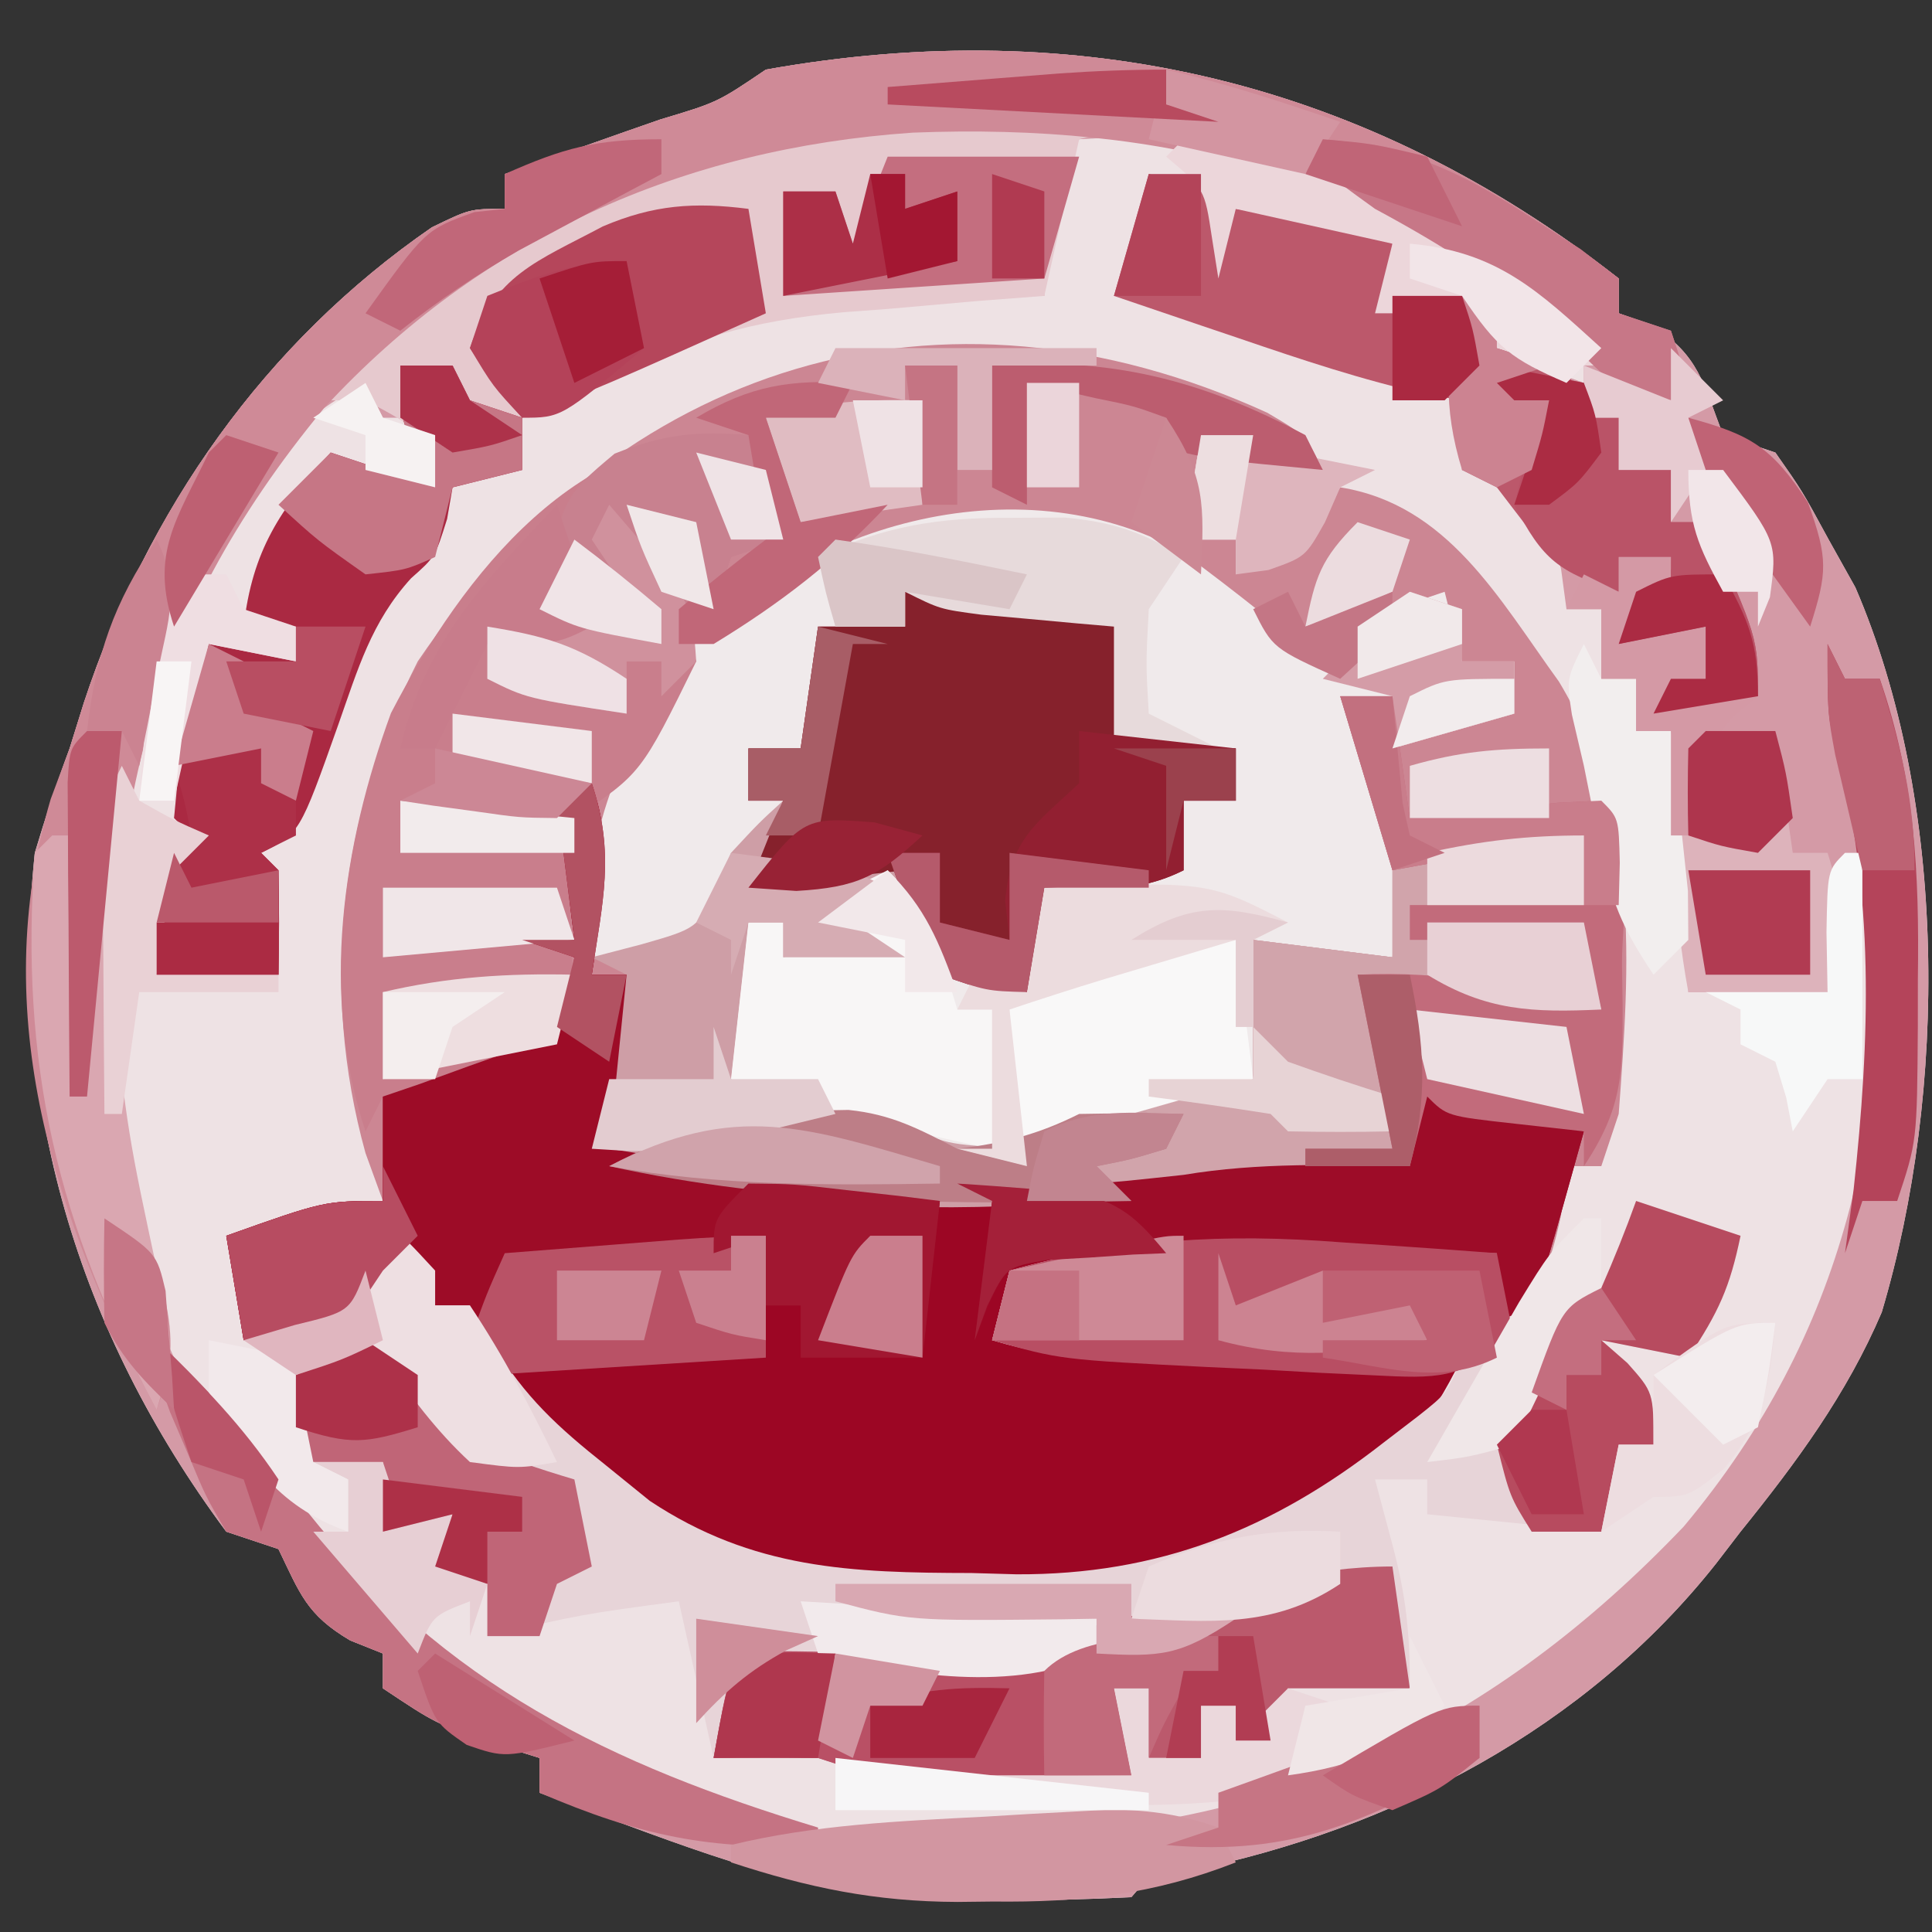 <?xml version="1.0" encoding="UTF-8"?>
<svg version="1.1" xmlns="http://www.w3.org/2000/svg" width="111" height="111">
<rect width="100%" height="100%" fill="#333333" stroke="none"/>
<path d="M0 0 C0 0.66 0 1.32 0 2 C0.619 2.227 1.238 2.454 1.875 2.688 C4.622 4.384 4.866 6.053 6 9 C7.485 9.495 7.485 9.495 9 10 C10.535 12.188 10.535 12.188 12.062 15 C12.569 15.908 13.076 16.815 13.598 17.75 C18.903 30.045 18.906 46.664 15.113 59.391 C13.099 64.112 10.209 68.025 7 72 C6.541 72.598 6.082 73.196 5.609 73.812 C-1.903 83.321 -13.006 89.096 -24.699 91.492 C-26.952 91.773 -26.952 91.773 -28 93 C-30.554 93.128 -33.07 93.185 -35.625 93.188 C-36.325 93.2 -37.025 93.212 -37.746 93.225 C-44.632 93.244 -50.514 91.254 -56.938 88.875 C-57.895 88.522 -58.853 88.169 -59.84 87.805 C-60.553 87.539 -61.266 87.274 -62 87 C-62 86.34 -62 85.68 -62 85 C-62.928 84.711 -63.856 84.422 -64.812 84.125 C-68 83 -68 83 -71 81 C-71 80.34 -71 79.68 -71 79 C-71.619 78.752 -72.237 78.505 -72.875 78.25 C-75.387 76.772 -75.761 75.56 -77 73 C-77.99 72.67 -78.98 72.34 -80 72 C-88.556 60.487 -92.502 47.267 -91 33 C-90.398 30.98 -89.733 28.977 -89 27 C-88.728 26.129 -88.456 25.257 -88.176 24.359 C-84.521 13.313 -77.836 3.71 -68.188 -2.938 C-66 -4 -66 -4 -64 -4 C-64 -4.66 -64 -5.32 -64 -6 C-63.001 -6.349 -62.002 -6.699 -60.973 -7.059 C-59.669 -7.518 -58.366 -7.978 -57.062 -8.438 C-56.073 -8.783 -56.073 -8.783 -55.064 -9.135 C-51.777 -10.12 -51.777 -10.12 -49 -12 C-30.946 -15.224 -14.515 -11.343 0 0 Z " fill="#EEE2E4" transform="translate(93,16)"/>
<path d="M0 0 C2.195 1.289 2.195 1.289 3.195 3.289 C0.81 2.713 -1.472 2.067 -3.805 1.289 C-4.135 3.269 -4.465 5.249 -4.805 7.289 C-3.815 7.289 -2.825 7.289 -1.805 7.289 C-1.805 7.949 -1.805 8.609 -1.805 9.289 C1.823 7.423 1.823 7.423 4.195 4.289 C10.377 5.277 13.3 10.673 16.758 15.445 C21.43 23.197 20.849 31.545 20.195 40.289 C19.865 41.279 19.535 42.269 19.195 43.289 C18.535 43.289 17.875 43.289 17.195 43.289 C17.092 44.217 16.989 45.145 16.883 46.102 C16.188 49.322 15.718 50.315 13.195 52.289 C13.195 50.969 13.195 49.649 13.195 48.289 C10.216 48.262 7.237 48.242 4.258 48.227 C3.427 48.218 2.596 48.21 1.74 48.201 C-3.857 48.179 -9.252 48.577 -14.805 49.289 C-15.135 50.609 -15.465 51.929 -15.805 53.289 C-2.44 53.784 -2.44 53.784 11.195 54.289 C9.152 58.375 8.074 59.418 4.445 61.914 C3.185 62.8 3.185 62.8 1.898 63.703 C-4.205 67.284 -9.709 67.654 -16.617 67.664 C-17.894 67.701 -17.894 67.701 -19.197 67.738 C-28.163 67.779 -34.781 64.818 -41.367 58.727 C-42.638 57.58 -42.638 57.58 -43.934 56.41 C-45.805 54.289 -45.805 54.289 -45.805 51.289 C-46.465 51.289 -47.125 51.289 -47.805 51.289 C-48.465 49.969 -49.125 48.649 -49.805 47.289 C-50.795 49.764 -50.795 49.764 -51.805 52.289 C-55.27 52.784 -55.27 52.784 -58.805 53.289 C-59.135 51.309 -59.465 49.329 -59.805 47.289 C-54.18 45.289 -54.18 45.289 -50.805 45.289 C-51.135 44.382 -51.465 43.474 -51.805 42.539 C-54.453 33 -53.263 23.066 -48.805 14.289 C-37.199 -2.848 -18.833 -8.588 0 0 Z " fill="#CC8693" transform="translate(72.805,23.711)"/>
<path d="M0 0 C0 0.66 0 1.32 0 2 C0.619 2.227 1.238 2.454 1.875 2.688 C4.622 4.384 4.866 6.053 6 9 C7.485 9.495 7.485 9.495 9 10 C10.535 12.188 10.535 12.188 12.062 15 C12.569 15.908 13.076 16.815 13.598 17.75 C18.903 30.045 18.906 46.664 15.113 59.391 C13.099 64.112 10.209 68.025 7 72 C6.541 72.598 6.082 73.196 5.609 73.812 C-1.903 83.321 -13.006 89.096 -24.699 91.492 C-26.952 91.773 -26.952 91.773 -28 93 C-30.554 93.128 -33.07 93.185 -35.625 93.188 C-36.325 93.2 -37.025 93.212 -37.746 93.225 C-44.632 93.244 -50.514 91.254 -56.938 88.875 C-57.895 88.522 -58.853 88.169 -59.84 87.805 C-60.553 87.539 -61.266 87.274 -62 87 C-62 86.34 -62 85.68 -62 85 C-62.928 84.711 -63.856 84.422 -64.812 84.125 C-68 83 -68 83 -71 81 C-71 80.34 -71 79.68 -71 79 C-71.619 78.752 -72.237 78.505 -72.875 78.25 C-75.387 76.772 -75.761 75.56 -77 73 C-77.99 72.67 -78.98 72.34 -80 72 C-88.556 60.487 -92.502 47.267 -91 33 C-90.398 30.98 -89.733 28.977 -89 27 C-88.728 26.129 -88.456 25.257 -88.176 24.359 C-84.521 13.313 -77.836 3.71 -68.188 -2.938 C-66 -4 -66 -4 -64 -4 C-64 -4.66 -64 -5.32 -64 -6 C-63.001 -6.349 -62.002 -6.699 -60.973 -7.059 C-59.669 -7.518 -58.366 -7.978 -57.062 -8.438 C-56.073 -8.783 -56.073 -8.783 -55.064 -9.135 C-51.777 -10.12 -51.777 -10.12 -49 -12 C-30.946 -15.224 -14.515 -11.343 0 0 Z M-31 -8 C-32.498 -4.629 -33 -2.796 -33 1 C-33.75 0.977 -34.5 0.954 -35.273 0.93 C-45.06 0.757 -55.422 0.867 -63 8 C-63 8.99 -63 9.98 -63 11 C-63.639 11.103 -64.279 11.206 -64.938 11.312 C-65.618 11.539 -66.299 11.766 -67 12 C-67.33 12.99 -67.66 13.98 -68 15 C-68.634 15.606 -69.268 16.212 -69.922 16.836 C-72.314 19.327 -73.145 21.372 -74.25 24.625 C-74.753 26.067 -74.753 26.067 -75.266 27.539 C-76.095 29.891 -76.095 29.891 -76 32 C-77.485 32.495 -77.485 32.495 -79 33 C-78.34 35.31 -77.68 37.62 -77 40 C-79.31 40 -81.62 40 -84 40 C-82.125 33.25 -82.125 33.25 -81 31 C-81.66 31 -82.32 31 -83 31 C-82.34 27.7 -81.68 24.4 -81 21 C-79.35 21.33 -77.7 21.66 -76 22 C-76 21.34 -76 20.68 -76 20 C-76.99 20 -77.98 20 -79 20 C-78.408 18.682 -77.801 17.371 -77.188 16.062 C-76.851 15.332 -76.515 14.601 -76.168 13.848 C-75 12 -75 12 -72 11 C-69.812 11.438 -69.812 11.438 -68 12 C-68.33 10.68 -68.66 9.36 -69 8 C-69.66 8 -70.32 8 -71 8 C-71.33 7.34 -71.66 6.68 -72 6 C-79.227 9.763 -83.187 17.055 -85.938 24.562 C-88.972 36.493 -88.12 50.857 -83 62 C-75.344 74.757 -64.67 83.803 -50.48 88.383 C-46.242 89.438 -42.098 89.488 -37.75 89.438 C-36.83 89.43 -35.911 89.422 -34.964 89.415 C-19.294 89.038 -7.016 82.98 3.738 71.703 C13.116 60.495 15.613 48.287 15 34 C14.01 34 13.02 34 12 34 C12 36.31 12 38.62 12 41 C9.36 41 6.72 41 4 41 C4.012 40.42 4.023 39.84 4.035 39.242 C4.088 34.7 3.918 30.473 3 26 C2.34 26 1.68 26 1 26 C1 25.01 1 24.02 1 23 C0.34 23 -0.32 23 -1 23 C-1 21.68 -1 20.36 -1 19 C-1.66 19 -2.32 19 -3 19 C-3.103 18.237 -3.206 17.474 -3.312 16.688 C-4.047 13.816 -4.672 12.77 -7 11 C-7.66 11 -8.32 11 -9 11 C-9 9.68 -9 8.36 -9 7 C-11.769 5.994 -14.54 4.995 -17.312 4 C-18.098 3.714 -18.884 3.428 -19.693 3.133 C-20.451 2.862 -21.208 2.591 -21.988 2.312 C-22.685 2.061 -23.381 1.81 -24.099 1.551 C-26.15 0.861 -26.15 0.861 -29 1 C-28.67 0.402 -28.34 -0.196 -28 -0.812 C-26.792 -3.054 -26.792 -3.054 -27 -6 C-26.01 -5.67 -25.02 -5.34 -24 -5 C-23.505 -2.525 -23.505 -2.525 -23 0 C-22.67 -1.32 -22.34 -2.64 -22 -4 C-17.545 -3.01 -17.545 -3.01 -13 -2 C-13.33 -0.68 -13.66 0.64 -14 2 C-12.02 2 -10.04 2 -8 2 C-7.505 2.99 -7.505 2.99 -7 4 C-5.356 4.722 -3.689 5.394 -2 6 C-2 5.01 -2 4.02 -2 3 C-8.797 -3.385 -18.112 -8.171 -27.562 -8.188 C-28.697 -8.126 -29.831 -8.064 -31 -8 Z " fill="#D49AA6" transform="translate(93,16)"/>
<path d="M0 0 C1.35 4.05 0.621 6.792 0 11 C0.66 11 1.32 11 2 11 C1.67 14.3 1.34 17.6 1 21 C8.202 22.477 15.045 23.193 22.375 23.188 C23.135 23.188 23.896 23.189 24.679 23.189 C28.9 23.149 32.834 22.733 37 22 C38.791 21.937 40.583 21.913 42.375 21.938 C43.686 21.951 43.686 21.951 45.023 21.965 C45.676 21.976 46.328 21.988 47 22 C47 20.35 47 18.7 47 17 C50.3 17.99 53.6 18.98 57 20 C54.852 27.715 54.852 27.715 54 30 C53.34 30.33 52.68 30.66 52 31 C52 29.68 52 28.36 52 27 C49.021 26.973 46.042 26.953 43.062 26.938 C41.816 26.925 41.816 26.925 40.545 26.912 C34.948 26.89 29.553 27.288 24 28 C23.67 29.32 23.34 30.64 23 32 C36.365 32.495 36.365 32.495 50 33 C47.957 37.086 46.879 38.129 43.25 40.625 C42.41 41.215 41.569 41.806 40.703 42.414 C34.6 45.995 29.096 46.365 22.188 46.375 C20.91 46.412 20.91 46.412 19.607 46.449 C10.642 46.49 4.024 43.529 -2.562 37.438 C-3.833 36.291 -3.833 36.291 -5.129 35.121 C-7 33 -7 33 -7 30 C-7.66 30 -8.32 30 -9 30 C-9.66 28.68 -10.32 27.36 -11 26 C-11.99 28.475 -11.99 28.475 -13 31 C-15.31 31.33 -17.62 31.66 -20 32 C-20.33 30.02 -20.66 28.04 -21 26 C-15.375 24 -15.375 24 -12 24 C-12 22.02 -12 20.04 -12 18 C-11.29 17.758 -10.579 17.515 -9.848 17.266 C-8.929 16.93 -8.009 16.595 -7.062 16.25 C-6.146 15.925 -5.229 15.6 -4.285 15.266 C-1.821 14.222 -1.821 14.222 -1.184 11.859 C-1.093 10.939 -1.093 10.939 -1 10 C-1.99 9.67 -2.98 9.34 -4 9 C-3.01 9 -2.02 9 -1 9 C-1.33 6.36 -1.66 3.72 -2 1 C-1.34 0.67 -0.68 0.34 0 0 Z " fill="#9C0624" transform="translate(34,45)"/>
<path d="M0 0 C1.98 0.66 3.96 1.32 6 2 C5.387 4.962 4.746 6.381 3 9 C1.35 8.67 -0.3 8.34 -2 8 C-1.505 8.433 -1.01 8.866 -0.5 9.312 C1 11 1 11 1 14 C0.34 14 -0.32 14 -1 14 C-1.33 15.65 -1.66 17.3 -2 19 C-5.3 18.67 -8.6 18.34 -12 18 C-12 17.34 -12 16.68 -12 16 C-12.99 16 -13.98 16 -15 16 C-14.505 17.856 -14.505 17.856 -14 19.75 C-13.201 22.746 -13 24.801 -13 28 C-15.31 28 -17.62 28 -20 28 C-20.495 29.485 -20.495 29.485 -21 31 C-21.66 31 -22.32 31 -23 31 C-23 30.34 -23 29.68 -23 29 C-23.66 29 -24.32 29 -25 29 C-25 29.99 -25 30.98 -25 32 C-25.99 32 -26.98 32 -28 32 C-28 30.68 -28 29.36 -28 28 C-28.66 28 -29.32 28 -30 28 C-29.505 30.475 -29.505 30.475 -29 33 C-31.438 33.027 -33.875 33.047 -36.312 33.062 C-37.003 33.071 -37.693 33.079 -38.404 33.088 C-41.548 33.103 -43.994 33.002 -47 32 C-49 31.961 -51 31.956 -53 32 C-53.66 29.03 -54.32 26.06 -55 23 C-60.551 23.744 -60.551 23.744 -66 25 C-66 24.01 -66 23.02 -66 22 C-66.99 21.67 -67.98 21.34 -69 21 C-68.67 20.01 -68.34 19.02 -68 18 C-69.32 18.33 -70.64 18.66 -72 19 C-72 17.68 -72 16.36 -72 15 C-73.65 15 -75.3 15 -77 15 C-77 13.02 -77 11.04 -77 9 C-77.99 8.67 -78.98 8.34 -80 8 C-79.051 7.773 -78.103 7.546 -77.125 7.312 C-73.807 6.309 -73.807 6.309 -72.625 3.375 C-72.419 2.591 -72.213 1.808 -72 1 C-70.5 2.375 -70.5 2.375 -69 4 C-69 4.66 -69 5.32 -69 6 C-68.34 6 -67.68 6 -67 6 C-66.345 7.108 -66.345 7.108 -65.676 8.238 C-63.833 11.275 -61.959 12.986 -59.188 15.188 C-58.356 15.862 -57.525 16.536 -56.668 17.23 C-50.735 21.165 -45.089 21.365 -38.188 21.375 C-36.91 21.412 -36.91 21.412 -35.607 21.449 C-27.463 21.486 -20.917 18.898 -14.5 13.875 C-13.85 13.377 -13.201 12.88 -12.531 12.367 C-10.875 11.058 -10.875 11.058 -10 9 C-11.014 9.008 -11.014 9.008 -12.048 9.016 C-15.115 9.037 -18.183 9.05 -21.25 9.062 C-22.845 9.075 -22.845 9.075 -24.473 9.088 C-25.497 9.091 -26.522 9.094 -27.578 9.098 C-28.521 9.103 -29.463 9.108 -30.435 9.114 C-32.781 9.01 -34.756 8.667 -37 8 C-36.67 6.68 -36.34 5.36 -36 4 C-29.453 2.173 -23.691 1.851 -16.938 2.375 C-16.072 2.432 -15.206 2.488 -14.314 2.547 C-12.209 2.686 -10.104 2.842 -8 3 C-7.379 5.293 -7.379 5.293 -7 8 C-8.938 11.312 -8.938 11.312 -11 14 C-9.069 14.043 -9.069 14.043 -7 13 C-5.931 10.697 -4.928 8.363 -4 6 C-3.34 5.67 -2.68 5.34 -2 5 C-1.278 3.356 -0.606 1.689 0 0 Z " fill="#E7D4D8" transform="translate(94,69)"/>
<path d="M0 0 C3.16 2.338 6.172 4.72 9.125 7.312 C9.455 6.322 9.785 5.332 10.125 4.312 C12.688 3.125 12.688 3.125 15.125 2.312 C15.62 4.293 15.62 4.293 16.125 6.312 C17.115 6.312 18.105 6.312 19.125 6.312 C19.125 7.303 19.125 8.293 19.125 9.312 C16.815 9.973 14.505 10.633 12.125 11.312 C12.125 10.322 12.125 9.332 12.125 8.312 C11.135 8.312 10.145 8.312 9.125 8.312 C9.62 9.117 10.115 9.921 10.625 10.75 C12.47 15.133 12.406 18.636 12.125 23.312 C9.485 22.983 6.845 22.652 4.125 22.312 C4.125 24.953 4.125 27.593 4.125 30.312 C3.094 30.581 2.062 30.849 1 31.125 C-1.644 31.861 -3.534 32.668 -6 34 C-9.38 35.543 -10.411 35.495 -13.875 34.312 C-16.208 33.312 -18.542 32.312 -20.875 31.312 C-23.654 30.621 -23.654 30.621 -25.875 30.312 C-25.38 25.858 -25.38 25.858 -24.875 21.312 C-24.215 21.312 -23.555 21.312 -22.875 21.312 C-22.875 21.973 -22.875 22.633 -22.875 23.312 C-21.555 22.983 -20.235 22.652 -18.875 22.312 C-19.535 21.652 -20.195 20.992 -20.875 20.312 C-19.225 19.652 -17.575 18.992 -15.875 18.312 C-15.648 19.096 -15.421 19.88 -15.188 20.688 C-14.094 23.531 -14.094 23.531 -11.25 24.625 C-10.466 24.852 -9.682 25.079 -8.875 25.312 C-8.545 23.332 -8.215 21.352 -7.875 19.312 C-3.915 18.817 -3.915 18.817 0.125 18.312 C0.125 16.992 0.125 15.672 0.125 14.312 C1.115 14.312 2.105 14.312 3.125 14.312 C3.125 13.322 3.125 12.332 3.125 11.312 C0.815 11.312 -1.495 11.312 -3.875 11.312 C-3.875 9.002 -3.875 6.692 -3.875 4.312 C-4.574 4.252 -5.272 4.191 -5.992 4.129 C-6.902 4.045 -7.812 3.961 -8.75 3.875 C-9.655 3.794 -10.56 3.713 -11.492 3.629 C-13.875 3.312 -13.875 3.312 -15.875 2.312 C-15.875 2.973 -15.875 3.632 -15.875 4.312 C-17.525 4.312 -19.175 4.312 -20.875 4.312 C-21.205 6.622 -21.535 8.932 -21.875 11.312 C-22.865 11.312 -23.855 11.312 -24.875 11.312 C-24.875 12.303 -24.875 13.293 -24.875 14.312 C-24.215 14.312 -23.555 14.312 -22.875 14.312 C-23.875 17.312 -23.875 17.312 -25.875 18.312 C-26.122 18.973 -26.37 19.633 -26.625 20.312 C-27.875 22.312 -27.875 22.312 -31 23.062 C-32.423 23.186 -32.423 23.186 -33.875 23.312 C-34.6 16.64 -32.48 11.901 -28.875 6.312 C-22.087 -1.538 -9.477 -5.181 0 0 Z " fill="#F0EAEB" transform="translate(67.875,31.688)"/>
<path d="M0 0 C3.96 0.33 7.92 0.66 12 1 C12.925 4.702 13.082 5.635 12 9 C14.31 9 16.62 9 19 9 C19 9.99 19 10.98 19 12 C18.01 12 17.02 12 16 12 C16 13.32 16 14.64 16 16 C13.291 17.354 10.991 17.065 8 17 C7.67 18.98 7.34 20.96 7 23 C4.688 22.812 4.688 22.812 2 22 C0.188 19.438 0.188 19.438 -1 17 C-1.66 17.66 -2.32 18.32 -3 19 C-2.01 19.66 -1.02 20.32 0 21 C-2.31 21 -4.62 21 -7 21 C-7 20.34 -7 19.68 -7 19 C-7.66 19 -8.32 19 -9 19 C-9.33 21.97 -9.66 24.94 -10 28 C-9.34 27.918 -8.68 27.835 -8 27.75 C-4.937 28.005 -3.634 28.611 -1 30.062 C2.123 31.712 2.123 31.712 5.625 31.938 C8.14 30.996 8.14 30.996 10.938 29.438 C14.255 27.88 16.385 27.742 20 28 C20 25.36 20 22.72 20 20 C22.64 20.33 25.28 20.66 28 21 C28 19.35 28 17.7 28 16 C31.877 14.807 34.916 14 39 14 C39 15.32 39 16.64 39 18 C35.7 18 32.4 18 29 18 C30.008 19.233 30.008 19.233 32.066 19.098 C32.89 19.086 33.714 19.074 34.562 19.062 C35.389 19.053 36.215 19.044 37.066 19.035 C37.704 19.024 38.343 19.012 39 19 C39.495 21.475 39.495 21.475 40 24 C34.934 24.253 30.842 23.336 26 22 C26.495 23.083 26.495 23.083 27 24.188 C28.013 27.038 28.08 29.013 28 32 C13.231 35.66 -2.087 36.819 -17 33 C-17.33 32.67 -17.66 32.34 -18 32 C-17.294 24.588 -17.294 24.588 -16 22 C-16.66 21.67 -17.32 21.34 -18 21 C-17.051 20.753 -16.102 20.505 -15.125 20.25 C-11.941 19.338 -11.941 19.338 -10.812 17.062 C-10.544 16.382 -10.276 15.701 -10 15 C-8.375 13.25 -8.375 13.25 -7 12 C-7.66 12 -8.32 12 -9 12 C-9 11.01 -9 10.02 -9 9 C-8.01 9 -7.02 9 -6 9 C-5.67 6.69 -5.34 4.38 -5 2 C-3.35 2 -1.7 2 0 2 C0 1.34 0 0.68 0 0 Z " fill="#CE9EA6" transform="translate(52,34)"/>
<path d="M0 0 C-1.32 0.33 -2.64 0.66 -4 1 C-4.66 3.97 -5.32 6.94 -6 10 C-7.279 10.098 -8.557 10.196 -9.875 10.297 C-11.583 10.447 -13.292 10.598 -15 10.75 C-15.839 10.812 -16.678 10.874 -17.543 10.938 C-22.761 11.423 -26.733 12.49 -31.309 15.071 C-33 16 -33 16 -36 17 C-36 17.99 -36 18.98 -36 20 C-37.32 20.33 -38.64 20.66 -40 21 C-40.103 21.598 -40.206 22.196 -40.312 22.812 C-41 25 -41 25 -42.383 26.223 C-44.669 28.736 -45.435 31.436 -46.562 34.625 C-48.783 40.891 -48.783 40.891 -51 42 C-50.67 42.33 -50.34 42.66 -50 43 C-49.959 45 -49.957 47 -50 49 C-52.31 49 -54.62 49 -57 49 C-57.125 46.125 -57.125 46.125 -57 43 C-56.34 42.34 -55.68 41.68 -55 41 C-55.33 40.67 -55.66 40.34 -56 40 C-55.294 32.588 -55.294 32.588 -54 30 C-52.35 30.33 -50.7 30.66 -49 31 C-49 30.34 -49 29.68 -49 29 C-49.99 29 -50.98 29 -52 29 C-51.497 24.599 -49.912 22.288 -47 19 C-45.02 19.66 -43.04 20.32 -41 21 C-41.752 17.722 -41.752 17.722 -45 16 C-45.99 16 -46.98 16 -48 16 C-33.335 2.028 -19.735 -0.592 0 0 Z " fill="#E6C9CE" transform="translate(66,7)"/>
<path d="M0 0 C0 0.66 0 1.32 0 2 C0.99 2.33 1.98 2.66 3 3 C3.688 5.062 3.688 5.062 4 7 C0.3 7 -0.142 6.232 -2.75 3.75 C-13.549 -5.955 -26.297 -8.943 -40.562 -8.379 C-53.814 -7.468 -65.34 -2.339 -74.375 7.438 C-84.727 19.97 -87.42 31.941 -86 48 C-85.352 51.543 -84.563 54.942 -83.559 58.398 C-82.987 61.06 -83.094 62.468 -84 65 C-89.852 54.103 -93.747 42.297 -90.086 29.906 C-89.728 28.947 -89.369 27.988 -89 27 C-88.728 26.129 -88.456 25.257 -88.176 24.359 C-84.521 13.313 -77.836 3.71 -68.188 -2.938 C-66 -4 -66 -4 -64 -4 C-64 -4.66 -64 -5.32 -64 -6 C-63.001 -6.349 -62.002 -6.699 -60.973 -7.059 C-59.669 -7.518 -58.366 -7.978 -57.062 -8.438 C-56.073 -8.783 -56.073 -8.783 -55.064 -9.135 C-51.777 -10.12 -51.777 -10.12 -49 -12 C-30.946 -15.224 -14.515 -11.343 0 0 Z " fill="#CF8A97" transform="translate(93,16)"/>
<path d="M0 0 C0.66 1.98 1.32 3.96 2 6 C1.01 6.33 0.02 6.66 -1 7 C-1.33 7.99 -1.66 8.98 -2 10 C-2.66 10 -3.32 10 -4 10 C-3.67 10.99 -3.34 11.98 -3 13 C-6.165 19.443 -6.165 19.443 -10 22 C-10.365 24.896 -10.365 24.896 -10.188 28.125 C-10.16 29.221 -10.133 30.316 -10.105 31.445 C-10.071 32.288 -10.036 33.131 -10 34 C-16.5 38 -16.5 38 -21 38 C-21.33 38.66 -21.66 39.32 -22 40 C-24.608 32.175 -23.326 23.583 -20.539 15.973 C-16.364 7.909 -9.706 -0.539 0 0 Z " fill="#C97E8C" transform="translate(43,25)"/>
<path d="M0 0 C1.35 4.05 0.621 6.792 0 11 C0.66 11 1.32 11 2 11 C1.67 14.3 1.34 17.6 1 21 C10.405 22.485 10.405 22.485 20 24 C19.67 26.97 19.34 29.94 19 33 C16.69 33 14.38 33 12 33 C12 32.01 12 31.02 12 30 C11.34 30 10.68 30 10 30 C10 30.99 10 31.98 10 33 C2.08 33.495 2.08 33.495 -6 34 C-6.33 32.68 -6.66 31.36 -7 30 C-7.66 30 -8.32 30 -9 30 C-9.66 28.68 -10.32 27.36 -11 26 C-11.99 28.475 -11.99 28.475 -13 31 C-15.31 31.33 -17.62 31.66 -20 32 C-20.33 30.02 -20.66 28.04 -21 26 C-15.375 24 -15.375 24 -12 24 C-12 22.02 -12 20.04 -12 18 C-11.29 17.758 -10.579 17.515 -9.848 17.266 C-8.929 16.93 -8.009 16.595 -7.062 16.25 C-6.146 15.925 -5.229 15.6 -4.285 15.266 C-1.821 14.222 -1.821 14.222 -1.184 11.859 C-1.093 10.939 -1.093 10.939 -1 10 C-1.99 9.67 -2.98 9.34 -4 9 C-3.01 9 -2.02 9 -1 9 C-1.33 6.36 -1.66 3.72 -2 1 C-1.34 0.67 -0.68 0.34 0 0 Z " fill="#9D0C27" transform="translate(34,45)"/>
<path d="M0 0 C3.96 0.33 7.92 0.66 12 1 C12.925 4.702 13.082 5.635 12 9 C14.31 9 16.62 9 19 9 C19 9.99 19 10.98 19 12 C18.01 12 17.02 12 16 12 C16 13.32 16 14.64 16 16 C13.291 17.354 10.991 17.065 8 17 C7.67 18.98 7.34 20.96 7 23 C5.35 22.67 3.7 22.34 2 22 C1.34 20.02 0.68 18.04 0 16 C-2.97 16.33 -5.94 16.66 -9 17 C-8.34 15.35 -7.68 13.7 -7 12 C-7.66 12 -8.32 12 -9 12 C-9 11.01 -9 10.02 -9 9 C-8.01 9 -7.02 9 -6 9 C-5.67 6.69 -5.34 4.38 -5 2 C-3.35 2 -1.7 2 0 2 C0 1.34 0 0.68 0 0 Z " fill="#86212C" transform="translate(52,34)"/>
<path d="M0 0 C3.875 0.875 3.875 0.875 5 2 C7.332 2.339 9.666 2.672 12 3 C12.66 3.33 13.32 3.66 14 4 C14 4.99 14 5.98 14 7 C15.65 7 17.3 7 19 7 C19.33 7.99 19.66 8.98 20 10 C20.66 10.165 21.32 10.33 22 10.5 C22.66 10.665 23.32 10.83 24 11 C24.33 11.99 24.66 12.98 25 14 C25.66 14 26.32 14 27 14 C27 14.99 27 15.98 27 17 C27.99 17 28.98 17 30 17 C30 17.99 30 18.98 30 20 C30.66 20 31.32 20 32 20 C35 26.625 35 26.625 35 30 C32.03 30.495 32.03 30.495 29 31 C29.33 30.34 29.66 29.68 30 29 C30.66 29 31.32 29 32 29 C32 28.01 32 27.02 32 26 C30.35 26.33 28.7 26.66 27 27 C27.33 26.01 27.66 25.02 28 24 C28.66 24 29.32 24 30 24 C30 23.34 30 22.68 30 22 C29.01 22 28.02 22 27 22 C27 22.66 27 23.32 27 24 C23.293 22.764 22.351 21.033 20 18 C19.34 17.67 18.68 17.34 18 17 C18 15.68 18 14.36 18 13 C17.004 12.832 17.004 12.832 15.988 12.66 C12.296 11.844 8.761 10.658 5.188 9.438 C4.495 9.204 3.802 8.97 3.088 8.729 C1.391 8.155 -0.305 7.578 -2 7 C-1.34 4.69 -0.68 2.38 0 0 Z " fill="#BC586B" transform="translate(66,10)"/>
<path d="M0 0 C0.99 0 1.98 0 3 0 C3.33 0.66 3.66 1.32 4 2 C4.99 2.33 5.98 2.66 7 3 C7 3.99 7 4.98 7 6 C5.68 6.33 4.36 6.66 3 7 C2.897 7.598 2.794 8.196 2.688 8.812 C2 11 2 11 0.617 12.223 C-1.669 14.736 -2.435 17.436 -3.562 20.625 C-5.783 26.891 -5.783 26.891 -8 28 C-7.67 28.33 -7.34 28.66 -7 29 C-6.959 31 -6.957 33 -7 35 C-9.31 35 -11.62 35 -14 35 C-14.125 32.125 -14.125 32.125 -14 29 C-13.34 28.34 -12.68 27.68 -12 27 C-12.33 26.67 -12.66 26.34 -13 26 C-12.294 18.588 -12.294 18.588 -11 16 C-9.35 16.33 -7.7 16.66 -6 17 C-6 16.34 -6 15.68 -6 15 C-6.99 15 -7.98 15 -9 15 C-8.497 10.599 -6.912 8.288 -4 5 C-2.02 5.66 -0.04 6.32 2 7 C1.67 6.402 1.34 5.804 1 5.188 C0 3 0 3 0 0 Z " fill="#AA2942" transform="translate(23,21)"/>
<path d="M0 0 C0.495 3.465 0.495 3.465 1 7 C-1.31 7 -3.62 7 -6 7 C-6.33 7.99 -6.66 8.98 -7 10 C-7.66 10 -8.32 10 -9 10 C-9 9.34 -9 8.68 -9 8 C-9.66 8 -10.32 8 -11 8 C-11 8.99 -11 9.98 -11 11 C-11.99 11 -12.98 11 -14 11 C-14 9.68 -14 8.36 -14 7 C-14.66 7 -15.32 7 -16 7 C-15.67 8.65 -15.34 10.3 -15 12 C-17.438 12.027 -19.875 12.047 -22.312 12.062 C-23.003 12.071 -23.693 12.079 -24.404 12.088 C-27.548 12.103 -29.994 12.002 -33 11 C-35 10.961 -37 10.956 -39 11 C-38.125 6.125 -38.125 6.125 -37 5 C-34.182 4.979 -31.379 5.007 -28.562 5.062 C-18.46 5.155 -9.101 0 0 0 Z " fill="#BB596C" transform="translate(80,90)"/>
<path d="M0 0 C0 1.32 0 2.64 0 4 C-3.3 4 -6.6 4 -10 4 C-8.992 5.233 -8.992 5.233 -6.934 5.098 C-6.11 5.086 -5.286 5.074 -4.438 5.062 C-3.611 5.053 -2.785 5.044 -1.934 5.035 C-0.976 5.018 -0.976 5.018 0 5 C0.33 6.65 0.66 8.3 1 10 C-4.066 10.253 -8.158 9.336 -13 8 C-12.67 8.722 -12.34 9.444 -12 10.188 C-10.994 13.017 -10.83 15.029 -11 18 C-17.817 19.788 -23.965 20.237 -31 20 C-28.381 18.254 -26.962 17.613 -24 17 C-24.66 16.34 -25.32 15.68 -26 15 C-25 14 -25 14 -21.938 13.938 C-20.483 13.968 -20.483 13.968 -19 14 C-19 11.36 -19 8.72 -19 6 C-16.36 6.33 -13.72 6.66 -11 7 C-11 5.35 -11 3.7 -11 2 C-7.123 0.807 -4.084 0 0 0 Z " fill="#D1A4AB" transform="translate(91,48)"/>
<path d="M0 0 C3.3 0.99 6.6 1.98 10 3 C7.852 10.715 7.852 10.715 7 13 C6.34 13.33 5.68 13.66 5 14 C5 12.68 5 11.36 5 10 C2.021 9.973 -0.958 9.953 -3.938 9.938 C-4.768 9.929 -5.599 9.921 -6.455 9.912 C-10.644 9.896 -14.824 9.967 -19.004 10.254 C-20.086 10.323 -20.086 10.323 -21.19 10.393 C-23.213 10.855 -23.213 10.855 -24.25 13.047 C-24.497 13.691 -24.745 14.336 -25 15 C-24.67 12.36 -24.34 9.72 -24 7 C-24.66 6.67 -25.32 6.34 -26 6 C-25.022 6.017 -25.022 6.017 -24.023 6.035 C-18.49 6.096 -18.49 6.096 -13 5.5 C-8.669 4.778 -4.38 4.922 0 5 C0 3.35 0 1.7 0 0 Z " fill="#9D0C28" transform="translate(81,62)"/>
<path d="M0 0 C0.99 0 1.98 0 3 0 C3.33 2.31 3.66 4.62 4 7 C4.782 6.916 5.565 6.832 6.371 6.746 C7.383 6.644 8.395 6.542 9.438 6.438 C10.952 6.281 10.952 6.281 12.496 6.121 C13.322 6.081 14.149 6.041 15 6 C17.094 8.094 16.185 12.492 16.188 15.375 C16.2 16.156 16.212 16.937 16.225 17.742 C16.235 21.676 16.229 23.656 14 27 C14 26.34 14 25.68 14 25 C12.701 24.856 11.401 24.711 10.062 24.562 C6.125 24.125 6.125 24.125 5 23 C4.67 24.32 4.34 25.64 4 27 C2.02 27 0.04 27 -2 27 C-2 26.67 -2 26.34 -2 26 C-0.35 26 1.3 26 3 26 C2.34 22.7 1.68 19.4 1 16 C6.066 15.747 10.158 16.664 15 18 C14.67 16.68 14.34 15.36 14 14 C10.7 14 7.4 14 4 14 C4 13.34 4 12.68 4 12 C7.3 12 10.6 12 14 12 C14 10.68 14 9.36 14 8 C10.37 8.66 6.74 9.32 3 10 C2.01 6.7 1.02 3.4 0 0 Z " fill="#C26B7B" transform="translate(77,40)"/>
<path d="M0 0 C1.298 0.085 1.298 0.085 2.623 0.172 C4.729 0.311 6.833 0.467 8.938 0.625 C9.268 2.275 9.598 3.925 9.938 5.625 C6.563 7.875 5.664 7.832 1.754 7.637 C0.744 7.59 -0.266 7.543 -1.307 7.494 C-2.36 7.434 -3.414 7.374 -4.5 7.312 C-5.55 7.264 -6.6 7.216 -7.682 7.166 C-16.157 6.739 -16.157 6.739 -20.062 5.625 C-19.733 4.305 -19.402 2.985 -19.062 1.625 C-12.516 -0.202 -6.753 -0.524 0 0 Z " fill="#B84E63" transform="translate(77.062,71.375)"/>
<path d="M0 0 C0.66 1.98 1.32 3.96 2 6 C1.01 6.33 0.02 6.66 -1 7 C-1.33 7.99 -1.66 8.98 -2 10 C-2.66 10 -3.32 10 -4 10 C-3.67 10.99 -3.34 11.98 -3 13 C-3.66 13.66 -4.32 14.32 -5 15 C-5 14.34 -5 13.68 -5 13 C-5.66 13 -6.32 13 -7 13 C-7 13.99 -7 14.98 -7 16 C-12.75 15.125 -12.75 15.125 -15 14 C-15 13.01 -15 12.02 -15 11 C-13.35 11 -11.7 11 -10 11 C-10.66 10.67 -11.32 10.34 -12 10 C-10.662 3.555 -10.662 3.555 -7.688 1.062 C-4.891 -0.043 -2.976 -0.255 0 0 Z " fill="#C8818F" transform="translate(43,25)"/>
<path d="M0 0 C2.463 2.463 2.998 4.707 4 8 C4.66 8 5.32 8 6 8 C6 10.64 6 13.28 6 16 C0.886 14.932 -4.072 13.769 -9 12 C-8.67 9.03 -8.34 6.06 -8 3 C-7.34 3 -6.68 3 -6 3 C-6 3.66 -6 4.32 -6 5 C-4.68 4.67 -3.36 4.34 -2 4 C-2.66 3.34 -3.32 2.68 -4 2 C-2.68 1.34 -1.36 0.68 0 0 Z " fill="#F8F6F6" transform="translate(51,50)"/>
<path d="M0 0 C3.262 3.059 5.942 6.23 8.625 9.812 C16.606 19.819 26.057 24.373 38 28 C38 28.33 38 28.66 38 29 C31.79 29.333 27.717 28.45 22 26 C22 25.34 22 24.68 22 24 C21.072 23.711 20.144 23.422 19.188 23.125 C16 22 16 22 13 20 C13 19.34 13 18.68 13 18 C12.381 17.753 11.762 17.505 11.125 17.25 C8.613 15.772 8.239 14.56 7 12 C6.01 11.67 5.02 11.34 4 11 C2.832 9.004 2.832 9.004 1.812 6.562 C1.468 5.759 1.124 4.956 0.77 4.129 C0 2 0 2 0 0 Z " fill="#C57383" transform="translate(9,77)"/>
<path d="M0 0 C4.875 3.75 4.875 3.75 6 6 C7.979 6.727 9.98 7.398 12 8 C12.33 9.65 12.66 11.3 13 13 C12.01 13.495 12.01 13.495 11 14 C10.67 14.99 10.34 15.98 10 17 C9.01 17 8.02 17 7 17 C7 16.01 7 15.02 7 14 C6.01 13.67 5.02 13.34 4 13 C4.33 12.01 4.66 11.02 5 10 C3.68 10.33 2.36 10.66 1 11 C1 9.68 1 8.36 1 7 C-0.65 7 -2.3 7 -4 7 C-4 5.35 -4 3.7 -4 2 C-2.68 1.34 -1.36 0.68 0 0 Z " fill="#C06577" transform="translate(21,77)"/>
<path d="M0 0 C1.65 0.33 3.3 0.66 5 1 C5 1.66 5 2.32 5 3 C5.66 3 6.32 3 7 3 C7 3.99 7 4.98 7 6 C7.99 6 8.98 6 10 6 C10 6.99 10 7.98 10 9 C10.66 9 11.32 9 12 9 C15 15.625 15 15.625 15 19 C13.02 19.33 11.04 19.66 9 20 C9.33 19.34 9.66 18.68 10 18 C10.66 18 11.32 18 12 18 C12 17.01 12 16.02 12 15 C10.35 15.33 8.7 15.66 7 16 C7.33 15.01 7.66 14.02 8 13 C8.66 13 9.32 13 10 13 C10 12.34 10 11.68 10 11 C9.01 11 8.02 11 7 11 C7 11.66 7 12.32 7 13 C3.551 11.85 2.643 11.2 1 8 C1.812 4.75 1.812 4.75 3 2 C1.02 2.99 1.02 2.99 -1 4 C-0.67 2.68 -0.34 1.36 0 0 Z " fill="#BA5367" transform="translate(86,21)"/>
<path d="M0 0 C5.161 0.018 10.107 0.39 15.215 1.133 C15.215 3.113 15.215 5.093 15.215 7.133 C13.611 7.16 12.007 7.179 10.402 7.195 C9.062 7.213 9.062 7.213 7.695 7.23 C5.215 7.133 5.215 7.133 2.215 6.133 C0.215 6.094 -1.786 6.088 -3.785 6.133 C-2.721 0.202 -2.721 0.202 0 0 Z " fill="#B95065" transform="translate(44.785,94.867)"/>
<path d="M0 0 C1.98 0.66 3.96 1.32 6 2 C5.387 4.962 4.746 6.381 3 9 C1.35 8.67 -0.3 8.34 -2 8 C-1.258 8.65 -1.258 8.65 -0.5 9.312 C1 11 1 11 1 14 C0.34 14 -0.32 14 -1 14 C-1.33 15.65 -1.66 17.3 -2 19 C-3.32 19 -4.64 19 -6 19 C-7.25 17 -7.25 17 -8 14 C-7.043 11.107 -5.717 8.516 -4 6 C-3.34 5.67 -2.68 5.34 -2 5 C-1.278 3.356 -0.606 1.689 0 0 Z " fill="#B74B5F" transform="translate(94,69)"/>
<path d="M0 0 C0.33 1.98 0.66 3.96 1 6 C-8.41 10.223 -8.41 10.223 -13 12 C-14.562 10.188 -14.562 10.188 -16 8 C-14.592 3.777 -12.168 3.036 -8.367 1.008 C-5.458 -0.231 -3.126 -0.401 0 0 Z " fill="#B5465B" transform="translate(43,12)"/>
<path d="M0 0 C1.32 0 2.64 0 4 0 C4.33 2.31 4.66 4.62 5 7 C5.66 7 6.32 7 7 7 C7.981 10.053 7.981 11.947 7 15 C4.36 15 1.72 15 -1 15 C-1.911 10.038 -1.991 5.957 -1 1 C-0.67 0.67 -0.34 0.34 0 0 Z " fill="#DDB3BB" transform="translate(98,42)"/>
<path d="M0 0 C0.33 2.64 0.66 5.28 1 8 C-6 10 -6 10 -13 12 C-13 9.36 -13 6.72 -13 4 C-3.783 0 -3.783 0 0 0 Z " fill="#F9F8F8" transform="translate(71,54)"/>
<path d="M0 0 C1.022 -0.005 2.044 -0.01 3.098 -0.016 C5.898 0.246 7.553 0.809 9.938 2.25 C8.947 3.735 8.947 3.735 7.938 5.25 C7.771 8.375 7.771 8.375 7.938 11.25 C9.258 11.91 10.578 12.57 11.938 13.25 C9.957 13.25 7.978 13.25 5.938 13.25 C5.938 10.94 5.938 8.63 5.938 6.25 C5.239 6.189 4.54 6.129 3.82 6.066 C2.91 5.983 2 5.899 1.062 5.812 C0.158 5.731 -0.747 5.65 -1.68 5.566 C-4.062 5.25 -4.062 5.25 -6.062 4.25 C-6.062 4.91 -6.062 5.57 -6.062 6.25 C-7.383 6.25 -8.703 6.25 -10.062 6.25 C-10.393 4.93 -10.723 3.61 -11.062 2.25 C-7.238 0.475 -4.206 -0.021 0 0 Z " fill="#E7DADB" transform="translate(58.062,29.75)"/>
<path d="M0 0 C2.97 0.33 5.94 0.66 9 1 C9 1.99 9 2.98 9 4 C8.01 4 7.02 4 6 4 C6 5.32 6 6.64 6 8 C3.291 9.354 0.991 9.065 -2 9 C-2.33 10.98 -2.66 12.96 -3 15 C-5.312 14.938 -5.312 14.938 -8 14 C-9.812 10.438 -9.812 10.438 -11 7 C-10.01 7 -9.02 7 -8 7 C-8 8.32 -8 9.64 -8 11 C-6.68 11.33 -5.36 11.66 -4 12 C-4.082 11.258 -4.165 10.515 -4.25 9.75 C-3.927 6.195 -2.537 5.379 0 3 C0 2.01 0 1.02 0 0 Z " fill="#921F31" transform="translate(62,42)"/>
<path d="M0 0 C0 2.31 0 4.62 0 7 C-7.92 7.495 -7.92 7.495 -16 8 C-16.33 7.34 -16.66 6.68 -17 6 C-16.062 3.375 -16.062 3.375 -15 1 C-12.875 0.832 -10.75 0.666 -8.625 0.5 C-7.442 0.407 -6.258 0.314 -5.039 0.219 C-3.362 0.098 -1.681 0 0 0 Z " fill="#B95266" transform="translate(44,71)"/>
<path d="M0 0 C0.762 -0.014 1.524 -0.028 2.309 -0.043 C4.804 0.212 6.354 1.049 8.562 2.188 C11.217 1.871 13.175 1.381 15.562 0.188 C17.562 0.148 19.563 0.144 21.562 0.188 C21.233 0.848 20.902 1.508 20.562 2.188 C18.5 2.812 18.5 2.812 16.562 3.188 C17.223 3.848 17.883 4.508 18.562 5.188 C8.347 5.392 -1.395 5.393 -11.438 3.188 C-7.567 1.185 -4.38 0.037 0 0 Z " fill="#BD7E87" transform="translate(46.438,63.812)"/>
<path d="M0 0 C0.33 0 0.66 0 1 0 C1.33 1.65 1.66 3.3 2 5 C2.33 5 2.66 5 3 5 C3.121 6.062 3.242 7.124 3.367 8.219 C4.32 17.067 4.32 17.067 6.188 25.75 C6.988 28.952 6.922 29.991 6 33 C0.286 22.359 -1.882 13.195 -1 1 C-0.67 0.67 -0.34 0.34 0 0 Z " fill="#DAA7B1" transform="translate(3,48)"/>
<path d="M0 0 C3.63 0 7.26 0 11 0 C10.34 2.31 9.68 4.62 9 7 C4.05 7.33 -0.9 7.66 -6 8 C-6 6.02 -6 4.04 -6 2 C-5.01 2 -4.02 2 -3 2 C-2.67 2.99 -2.34 3.98 -2 5 C-1.34 3.35 -0.68 1.7 0 0 Z " fill="#C46E7F" transform="translate(51,9)"/>
<path d="M0 0 C0.33 0.66 0.66 1.32 1 2 C-3.705 3.85 -7.935 4.307 -12.938 4.25 C-13.615 4.258 -14.292 4.265 -14.99 4.273 C-19.72 4.255 -23.558 3.459 -28 2 C-28 1.67 -28 1.34 -28 1 C-23.185 -0.167 -18.365 -0.37 -13.438 -0.625 C-12.162 -0.702 -12.162 -0.702 -10.861 -0.781 C-10.04 -0.825 -9.218 -0.869 -8.371 -0.914 C-7.628 -0.955 -6.885 -0.996 -6.119 -1.038 C-3.893 -0.998 -2.1 -0.74 0 0 Z " fill="#D296A1" transform="translate(70,105)"/>
<path d="M0 0 C2.602 0.023 2.602 0.023 5.625 0.375 C6.628 0.486 7.631 0.597 8.664 0.711 C9.82 0.854 9.82 0.854 11 1 C10.67 3.97 10.34 6.94 10 10 C7.69 10 5.38 10 3 10 C3 9.01 3 8.02 3 7 C2.34 7 1.68 7 1 7 C1 5.68 1 4.36 1 3 C0.01 3.33 -0.98 3.66 -2 4 C-2 2 -2 2 0 0 Z " fill="#A11731" transform="translate(43,68)"/>
<path d="M0 0 C0.33 0.66 0.66 1.32 1 2 C1.66 2 2.32 2 3 2 C5.023 7.854 5.273 13.086 5.188 19.25 C5.187 20.147 5.186 21.044 5.186 21.969 C5.141 28.577 5.141 28.577 4 32 C3.34 32 2.68 32 2 32 C1.67 32.99 1.34 33.98 1 35 C1.165 33.783 1.33 32.566 1.5 31.312 C2.429 22.759 2.745 14.251 0.438 5.902 C0 4 0 4 0 0 Z " fill="#B4445A" transform="translate(105,37)"/>
<path d="M0 0 C1.32 0 2.64 0 4 0 C4 0.66 4 1.32 4 2 C4.66 2 5.32 2 6 2 C6 2.99 6 3.98 6 5 C5.01 5.495 5.01 5.495 4 6 C4.33 6.33 4.66 6.66 5 7 C5.041 9 5.043 11 5 13 C2.69 13 0.38 13 -2 13 C-2.125 10.125 -2.125 10.125 -2 7 C-1.34 6.34 -0.68 5.68 0 5 C-0.409 2.946 -0.409 2.946 -1 1 C-0.67 0.67 -0.34 0.34 0 0 Z " fill="#AD3048" transform="translate(11,43)"/>
<path d="M0 0 C9.324 2.144 18.481 4.602 24 13 C21 13 21 13 18 12 C17.67 11.34 17.34 10.68 17 10 C15.02 10 13.04 10 11 10 C11.33 8.68 11.66 7.36 12 6 C7.545 5.01 7.545 5.01 3 4 C2.67 5.32 2.34 6.64 2 8 C1.814 6.824 1.814 6.824 1.625 5.625 C1.209 2.859 1.209 2.859 -1 1 C-0.67 0.67 -0.34 0.34 0 0 Z " fill="#ECD6DA" transform="translate(68,8)"/>
<path d="M0 0 C1.5 1.375 1.5 1.375 3 3 C3 3.66 3 4.32 3 5 C3.66 5 4.32 5 5 5 C6.918 7.878 8.501 10.886 10 14 C7.812 14.375 7.812 14.375 5 14 C3.01 12.16 1.61 10.208 0 8 C-0.763 8.206 -1.526 8.412 -2.312 8.625 C-5 9 -5 9 -8 7 C-7.051 6.773 -6.103 6.546 -5.125 6.312 C-1.807 5.309 -1.807 5.309 -0.625 2.375 C-0.419 1.591 -0.212 0.807 0 0 Z " fill="#EEDFE2" transform="translate(22,70)"/>
<path d="M0 0 C9.41 -0.369 9.41 -0.369 14 2 C13.01 2.495 13.01 2.495 12 3 C12 4.65 12 6.3 12 8 C11.67 8 11.34 8 11 8 C11 6.35 11 4.7 11 3 C9.396 3.479 7.792 3.958 6.188 4.438 C4.848 4.838 4.848 4.838 3.48 5.246 C1.645 5.804 -0.18 6.393 -2 7 C-1.67 9.97 -1.34 12.94 -1 16 C-2.32 15.67 -3.64 15.34 -5 15 C-4.34 15 -3.68 15 -3 15 C-3 12.36 -3 9.72 -3 7 C-3.66 7 -4.32 7 -5 7 C-4.67 6.34 -4.34 5.68 -4 5 C-3.01 5.33 -2.02 5.66 -1 6 C-0.67 4.02 -0.34 2.04 0 0 Z " fill="#ECDCDE" transform="translate(60,51)"/>
<path d="M0 0 C4.768 0.394 7.895 1.844 11.875 4.438 C12.842 5.055 13.809 5.672 14.805 6.309 C15.891 7.146 15.891 7.146 17 8 C17 8.66 17 9.32 17 10 C17.99 10.33 18.98 10.66 20 11 C20.688 13.062 20.688 13.062 21 15 C17.3 15 16.858 14.232 14.25 11.75 C10.683 8.498 7.238 6.282 3 4 C1.646 3.028 0.301 2.041 -1 1 C-0.67 0.67 -0.34 0.34 0 0 Z " fill="#C77787" transform="translate(76,8)"/>
<path d="M0 0 C0.99 0 1.98 0 3 0 C3.33 0.66 3.66 1.32 4 2 C4.99 2.33 5.98 2.66 7 3 C7 3.99 7 4.98 7 6 C5.68 6.33 4.36 6.66 3 7 C2.67 8.32 2.34 9.64 2 11 C0.312 11.75 0.312 11.75 -2 12 C-4.75 10.062 -4.75 10.062 -7 8 C-6.01 7.01 -5.02 6.02 -4 5 C-2.02 5.66 -0.04 6.32 2 7 C1.67 6.402 1.34 5.804 1 5.188 C0 3 0 3 0 0 Z " fill="#C67685" transform="translate(23,21)"/>
<path d="M0 0 C0.66 1.32 1.32 2.64 2 4 C1.34 4.66 0.68 5.32 0 6 C-0.99 7.485 -0.99 7.485 -2 9 C-5.125 9.688 -5.125 9.688 -8 10 C-8.33 8.02 -8.66 6.04 -9 4 C-3.375 2 -3.375 2 0 2 C0 1.34 0 0.68 0 0 Z " fill="#B74C61" transform="translate(22,67)"/>
<path d="M0 0 C0.33 0.66 0.66 1.32 1 2 C1.66 2 2.32 2 3 2 C3 2.99 3 3.98 3 5 C3.66 5 4.32 5 5 5 C5.221 6.957 5.427 8.916 5.625 10.875 C5.741 11.966 5.857 13.056 5.977 14.18 C5.984 15.11 5.992 16.041 6 17 C5.34 17.66 4.68 18.32 4 19 C2.138 16.207 1.582 14.799 0.938 11.625 C0.775 10.832 0.613 10.039 0.445 9.223 C0.298 8.489 0.151 7.756 0 7 C-0.227 6.031 -0.454 5.061 -0.688 4.062 C-1 2 -1 2 0 0 Z " fill="#F2EEEE" transform="translate(91,37)"/>
<path d="M0 0 C0.99 0.33 1.98 0.66 3 1 C3 1.99 3 2.98 3 4 C3.99 4 4.98 4 6 4 C6 4.99 6 5.98 6 7 C3.69 7.66 1.38 8.32 -1 9 C-1 8.01 -1 7.02 -1 6 C-2.32 5.67 -3.64 5.34 -5 5 C-3.35 3.35 -1.7 1.7 0 0 Z " fill="#D49CA7" transform="translate(81,34)"/>
<path d="M0 0 C0.33 1.65 0.66 3.3 1 5 C-3.75 9 -3.75 9 -6 9 C-7.688 7.188 -7.688 7.188 -9 5 C-8.67 4.01 -8.34 3.02 -8 2 C-5.274 0.898 -2.959 0 0 0 Z " fill="#B44259" transform="translate(36,15)"/>
<path d="M0 0 C0.66 0 1.32 0 2 0 C2 1.32 2 2.64 2 4 C2.99 4 3.98 4 5 4 C5 3.01 5 2.02 5 1 C5.66 1 6.32 1 7 1 C7 1.66 7 2.32 7 3 C7.99 2.01 8.98 1.02 10 0 C10.99 0.33 11.98 0.66 13 1 C12.34 1 11.68 1 11 1 C10.67 2.65 10.34 4.3 10 6 C3.768 7.039 -1.747 6.833 -8 6 C-8 5.67 -8 5.34 -8 5 C-5.03 5 -2.06 5 1 5 C0.67 3.35 0.34 1.7 0 0 Z " fill="#EBD8DC" transform="translate(64,97)"/>
<path d="M0 0 C0 0.99 0 1.98 0 3 C-6.242 6.581 -10.754 8.671 -18 8 C-17.01 7.67 -16.02 7.34 -15 7 C-15 6.34 -15 5.68 -15 5 C-13.844 4.584 -13.844 4.584 -12.664 4.16 C-11.661 3.798 -10.658 3.436 -9.625 3.062 C-8.627 2.703 -7.63 2.343 -6.602 1.973 C-1.325 0 -1.325 0 0 0 Z " fill="#C67584" transform="translate(85,98)"/>
<path d="M0 0 C3.3 0.66 6.6 1.32 10 2 C9.01 2.495 9.01 2.495 8 3 C7.567 3.99 7.567 3.99 7.125 5 C6 7 6 7 3.875 7.75 C2.947 7.874 2.947 7.874 2 8 C2 7.34 2 6.68 2 6 C1.01 6 0.02 6 -1 6 C-0.67 4.02 -0.34 2.04 0 0 Z " fill="#DEB5BD" transform="translate(69,25)"/>
<path d="M0 0 C-0.325 3.574 -0.639 5.557 -2.938 8.375 C-5 10 -5 10 -7 10 C-7.99 10.66 -8.98 11.32 -10 12 C-9.67 10.35 -9.34 8.7 -9 7 C-8.34 7 -7.68 7 -7 7 C-7 5.68 -7 4.36 -7 3 C-2.929 0 -2.929 0 0 0 Z " fill="#EDDDE0" transform="translate(102,76)"/>
<path d="M0 0 C4.761 5.528 4.761 5.528 5 9 C4.34 9.66 3.68 10.32 3 11 C3 10.34 3 9.68 3 9 C2.34 9 1.68 9 1 9 C1 9.99 1 10.98 1 12 C-4.75 11.125 -4.75 11.125 -7 10 C-7 9.01 -7 8.02 -7 7 C-0.375 6.875 -0.375 6.875 3 8 C1.68 6.02 0.36 4.04 -1 2 C-0.67 1.34 -0.34 0.68 0 0 Z " fill="#D0919D" transform="translate(35,29)"/>
<path d="M0 0 C-0.33 1.32 -0.66 2.64 -1 4 C-4.3 4.66 -7.6 5.32 -11 6 C-11 4.35 -11 2.7 -11 1 C-7.266 0.121 -3.832 -0.089 0 0 Z " fill="#EEDEE0" transform="translate(33,56)"/>
<path d="M0 0 C0 1.98 0 3.96 0 6 C-2.31 6.33 -4.62 6.66 -7 7 C-7.66 5.02 -8.32 3.04 -9 1 C-5.927 0.089 -3.199 -0.089 0 0 Z " fill="#E0BCC2" transform="translate(53,23)"/>
<path d="M0 0 C0 0.66 0 1.32 0 2 C-0.748 2.398 -1.495 2.797 -2.266 3.207 C-3.25 3.737 -4.235 4.267 -5.25 4.812 C-6.225 5.335 -7.199 5.857 -8.203 6.395 C-10.634 7.79 -12.808 9.262 -15 11 C-15.66 10.67 -16.32 10.34 -17 10 C-13.554 5.2 -13.554 5.2 -10.75 4.188 C-9.884 4.095 -9.884 4.095 -9 4 C-9 3.34 -9 2.68 -9 2 C-5.629 0.502 -3.796 0 0 0 Z " fill="#C16779" transform="translate(38,8)"/>
<path d="M0 0 C5.61 0.33 11.22 0.66 17 1 C17 1.66 17 2.32 17 3 C12.405 5.298 5.828 4.246 1 3 C0.67 2.01 0.34 1.02 0 0 Z " fill="#F2EAEC" transform="translate(46,92)"/>
<path d="M0 0 C0.33 0 0.66 0 1 0 C1 4.29 1 8.58 1 13 C0.34 13 -0.32 13 -1 13 C-1.99 14.485 -1.99 14.485 -3 16 C-3.124 15.361 -3.248 14.721 -3.375 14.062 C-3.581 13.382 -3.788 12.701 -4 12 C-4.66 11.67 -5.32 11.34 -6 11 C-6 10.34 -6 9.68 -6 9 C-6.66 8.67 -7.32 8.34 -8 8 C-5.69 8 -3.38 8 -1 8 C-1.021 6.866 -1.041 5.731 -1.062 4.562 C-1 1 -1 1 0 0 Z " fill="#F7F8F8" transform="translate(106,49)"/>
<path d="M0 0 C0.99 0 1.98 0 3 0 C3.33 2.31 3.66 4.62 4 7 C4.782 6.916 5.565 6.832 6.371 6.746 C7.383 6.644 8.395 6.542 9.438 6.438 C10.952 6.281 10.952 6.281 12.496 6.121 C13.322 6.081 14.149 6.041 15 6 C16 7 16 7 16.062 9.562 C16.042 10.367 16.021 11.171 16 12 C15.34 12 14.68 12 14 12 C14 10.68 14 9.36 14 8 C10.37 8.66 6.74 9.32 3 10 C2.01 6.7 1.02 3.4 0 0 Z " fill="#C97D8B" transform="translate(77,40)"/>
<path d="M0 0 C0.33 0.66 0.66 1.32 1 2 C3.017 3.134 3.017 3.134 5 4 C4.34 4.66 3.68 5.32 3 6 C2.602 7.988 2.262 9.989 2 12 C4.31 12 6.62 12 9 12 C9 12.33 9 12.66 9 13 C6.36 13 3.72 13 1 13 C0.67 15.31 0.34 17.62 0 20 C-0.33 20 -0.66 20 -1 20 C-1.027 17.042 -1.047 14.083 -1.062 11.125 C-1.071 10.283 -1.079 9.441 -1.088 8.574 C-1.091 7.769 -1.094 6.963 -1.098 6.133 C-1.103 5.389 -1.108 4.646 -1.114 3.879 C-1 2 -1 2 0 0 Z " fill="#E9D1D5" transform="translate(7,44)"/>
<path d="M0 0 C-0.33 0.66 -0.66 1.32 -1 2 C-2.32 2 -3.64 2 -5 2 C-4.34 3.98 -3.68 5.96 -3 8 C-1.35 7.67 0.3 7.34 2 7 C-1.023 10.255 -4.205 12.69 -8 15 C-8.66 15 -9.32 15 -10 15 C-10 14.34 -10 13.68 -10 13 C-8.374 11.618 -6.707 10.281 -5 9 C-5.33 7.02 -5.66 5.04 -6 3 C-6.99 2.67 -7.98 2.34 -9 2 C-5.865 0.142 -3.625 -0.201 0 0 Z " fill="#C16778" transform="translate(49,22)"/>
<path d="M0 0 C1.32 0 2.64 0 4 0 C4.33 0.99 4.66 1.98 5 3 C5.99 3 6.98 3 8 3 C8 3.99 8 4.98 8 6 C8.66 6.33 9.32 6.66 10 7 C9.67 7.99 9.34 8.98 9 10 C9 9.34 9 8.68 9 8 C6.833 8.833 6.833 8.833 6 11 C4.02 8.69 2.04 6.38 0 4 C0.66 4 1.32 4 2 4 C2 3.01 2 2.02 2 1 C1.34 0.67 0.68 0.34 0 0 Z " fill="#E7CFD4" transform="translate(18,84)"/>
<path d="M0 0 C0 0.66 0 1.32 0 2 C-0.99 2.495 -0.99 2.495 -2 3 C-3.134 5.017 -3.134 5.017 -4 7 C-4 5.68 -4 4.36 -4 3 C-4.66 3 -5.32 3 -6 3 C-5.67 4.65 -5.34 6.3 -5 8 C-6.65 8 -8.3 8 -10 8 C-10.043 6 -10.041 4 -10 2 C-7.759 -0.241 -3.065 0 0 0 Z " fill="#C26A7B" transform="translate(70,94)"/>
<path d="M0 0 C0 1.98 0 3.96 0 6 C-3.63 6 -7.26 6 -11 6 C-10.67 4.68 -10.34 3.36 -10 2 C-8.521 1.665 -7.042 1.332 -5.562 1 C-4.327 0.722 -4.327 0.722 -3.066 0.438 C-1 0 -1 0 0 0 Z " fill="#CE8996" transform="translate(68,71)"/>
<path d="M0 0 C0.99 0 1.98 0 3 0 C3 2 3 2 1.5 3.625 C1.005 4.079 0.51 4.532 0 5 C1.65 4.67 3.3 4.34 5 4 C5 4.99 5 5.98 5 7 C4.01 7.495 4.01 7.495 3 8 C4.65 8 6.3 8 8 8 C7.526 8.392 7.051 8.784 6.562 9.188 C4.648 11.408 4.387 13.134 4 16 C3.67 16 3.34 16 3 16 C3 14.02 3 12.04 3 10 C2.34 10 1.68 10 1 10 C1 9.01 1 8.02 1 7 C0.34 7 -0.32 7 -1 7 C-1 5.68 -1 4.36 -1 3 C-1.66 3 -2.32 3 -3 3 C-2.67 2.34 -2.34 1.68 -2 1 C-1.34 1.33 -0.68 1.66 0 2 C0 1.34 0 0.68 0 0 Z " fill="#D499A5" transform="translate(93,32)"/>
<path d="M0 0 C0.33 0 0.66 0 1 0 C1 1.65 1 3.3 1 5 C0.01 5.495 0.01 5.495 -1 6 C-1.65 7.732 -1.65 7.732 -2.312 9.5 C-3.148 11.232 -3.148 11.232 -4 13 C-6.605 13.719 -6.605 13.719 -9 14 C-7.879 12.039 -6.753 10.082 -5.625 8.125 C-4.999 7.034 -4.372 5.944 -3.727 4.82 C-2 2 -2 2 0 0 Z " fill="#F0E7E8" transform="translate(91,70)"/>
<path d="M0 0 C1.439 0.087 2.876 0.196 4.312 0.312 C5.113 0.371 5.914 0.429 6.738 0.488 C9.363 1.082 10.308 1.958 12 4 C11.374 4.026 10.747 4.052 10.102 4.078 C9.284 4.135 8.467 4.192 7.625 4.25 C6.813 4.296 6.001 4.343 5.164 4.391 C2.812 4.792 2.812 4.792 1.711 7.047 C1.476 7.691 1.242 8.336 1 9 C1.33 6.36 1.66 3.72 2 1 C1.34 0.67 0.68 0.34 0 0 Z " fill="#A42039" transform="translate(55,68)"/>
<path d="M0 0 C2.97 0 5.94 0 9 0 C9.33 1.65 9.66 3.3 10 5 C6.053 5.179 3.402 5.094 0 3 C0 2.01 0 1.02 0 0 Z " fill="#E8D0D5" transform="translate(82,53)"/>
<path d="M0 0 C5.61 0 11.22 0 17 0 C17 0.66 17 1.32 17 2 C18.98 2 20.96 2 23 2 C19.772 4.152 18.716 4.201 15 4 C15 3.34 15 2.68 15 2 C14.004 2.017 14.004 2.017 12.988 2.035 C4.218 2.125 4.218 2.125 0 1 C0 0.67 0 0.34 0 0 Z " fill="#D9A8B2" transform="translate(48,91)"/>
<path d="M0 0 C0 0.99 0 1.98 0 3 C-3.9 5.6 -7.474 5.151 -12 5 C-11.67 4.01 -11.34 3.02 -11 2 C-7.241 0.377 -4.079 -0.24 0 0 Z " fill="#ECDCDF" transform="translate(77,88)"/>
<path d="M0 0 C0.33 0.99 0.66 1.98 1 3 C2.65 3 4.3 3 6 3 C6.33 3.66 6.66 4.32 7 5 C-2.41 7.296 -2.41 7.296 -7 7 C-6.67 5.68 -6.34 4.36 -6 3 C-4.02 3 -2.04 3 0 3 C0 2.01 0 1.02 0 0 Z " fill="#E3CCD0" transform="translate(41,59)"/>
<path d="M0 0 C0.99 0 1.98 0 3 0 C3 1.32 3 2.64 3 4 C4.32 4.33 5.64 4.66 7 5 C7 3.35 7 1.7 7 0 C9.64 0.33 12.28 0.66 15 1 C15 1.33 15 1.66 15 2 C13.02 2 11.04 2 9 2 C8.67 3.98 8.34 5.96 8 8 C5.688 7.938 5.688 7.938 3 7 C1.188 3.438 1.188 3.438 0 0 Z " fill="#B55A6B" transform="translate(51,49)"/>
<path d="M0 0 C0 0.33 0 0.66 0 1 C-6.433 1.095 -12.658 1.153 -19 0 C-11.74 -3.755 -7.686 -2.261 0 0 Z " fill="#D0A3AB" transform="translate(54,67)"/>
<path d="M0 0 C2.97 0.33 5.94 0.66 9 1 C9.33 2.65 9.66 4.3 10 6 C5.545 5.01 5.545 5.01 1 4 C0.67 2.68 0.34 1.36 0 0 Z " fill="#EDDFE2" transform="translate(81,58)"/>
<path d="M0 0 C0.66 0 1.32 0 2 0 C2.33 0.66 2.66 1.32 3 2 C3.99 2.33 4.98 2.66 6 3 C6 3.66 6 4.32 6 5 C4.35 4.67 2.7 4.34 1 4 C0.34 6.97 -0.32 9.94 -1 13 C-1.66 13 -2.32 13 -3 13 C-2.886 11.395 -2.758 9.791 -2.625 8.188 C-2.555 7.294 -2.486 6.401 -2.414 5.48 C-2 3 -2 3 0 0 Z " fill="#EFDEE2" transform="translate(11,33)"/>
<path d="M0 0 C0.33 0.99 0.66 1.98 1 3 C0.01 4.485 0.01 4.485 -1 6 C-0.01 6.33 0.98 6.66 2 7 C0 8 0 8 -4 8 C-4.99 9.98 -5.98 11.96 -7 14 C-7.66 14 -8.32 14 -9 14 C-7.64 7.956 -4.143 4.365 0 0 Z " fill="#C87C8B" transform="translate(32,29)"/>
<path d="M0 0 C0.66 0 1.32 0 2 0 C2 0.66 2 1.32 2 2 C2.99 1.67 3.98 1.34 5 1 C5 2.32 5 3.64 5 5 C1.7 5.66 -1.6 6.32 -5 7 C-5 5.02 -5 3.04 -5 1 C-4.01 1 -3.02 1 -2 1 C-1.67 1.99 -1.34 2.98 -1 4 C-0.67 2.68 -0.34 1.36 0 0 Z " fill="#AC2F47" transform="translate(50,10)"/>
<path d="M0 0 C6.738 -0.499 12.01 0.801 18 4 C18.33 4.66 18.66 5.32 19 6 C12.848 5.414 12.848 5.414 11 5 C10.67 4.34 10.34 3.68 10 3 C8.112 2.315 8.112 2.315 5.938 1.875 C5.204 1.707 4.471 1.54 3.715 1.367 C3.149 1.246 2.583 1.125 2 1 C2 3.31 2 5.62 2 8 C1.34 7.67 0.68 7.34 0 7 C0 4.69 0 2.38 0 0 Z " fill="#BC5D6F" transform="translate(57,21)"/>
<path d="M0 0 C2.475 0.495 2.475 0.495 5 1 C5.124 1.969 5.247 2.939 5.375 3.938 C5.581 4.948 5.787 5.959 6 7 C6.66 7.33 7.32 7.66 8 8 C8 8.99 8 9.98 8 11 C3.789 9.496 2.168 6.793 0 3 C0 2.01 0 1.02 0 0 Z " fill="#F2E9EB" transform="translate(12,77)"/>
<path d="M0 0 C6.75 0.875 6.75 0.875 9 2 C8.34 2.66 7.68 3.32 7 4 C7.99 4.66 8.98 5.32 10 6 C7.69 6 5.38 6 3 6 C3 5.34 3 4.68 3 4 C2.34 4 1.68 4 1 4 C0.67 4.99 0.34 5.98 0 7 C0 6.34 0 5.68 0 5 C-0.66 4.67 -1.32 4.34 -2 4 C-1.34 2.68 -0.68 1.36 0 0 Z " fill="#D6ACB3" transform="translate(42,49)"/>
<path d="M0 0 C3.3 0 6.6 0 10 0 C10.33 0.99 10.66 1.98 11 3 C7.37 3.33 3.74 3.66 0 4 C0 2.68 0 1.36 0 0 Z " fill="#F0E6E8" transform="translate(22,51)"/>
<path d="M0 0 C1.207 0.031 1.207 0.031 2.438 0.062 C2.107 2.042 1.778 4.022 1.438 6.062 C-0.542 6.062 -2.522 6.062 -4.562 6.062 C-3.49 0.085 -3.49 0.085 0 0 Z " fill="#AF374E" transform="translate(45.562,94.938)"/>
<path d="M0 0 C1.32 0.33 2.64 0.66 4 1 C3.34 1 2.68 1 2 1 C1.34 4.63 0.68 8.26 0 12 C-0.99 12 -1.98 12 -3 12 C-2.67 11.34 -2.34 10.68 -2 10 C-2.66 10 -3.32 10 -4 10 C-4 9.01 -4 8.02 -4 7 C-3.01 7 -2.02 7 -1 7 C-0.67 4.69 -0.34 2.38 0 0 Z " fill="#A85D66" transform="translate(47,36)"/>
<path d="M0 0 C0.33 0.99 0.66 1.98 1 3 C2.65 2.34 4.3 1.68 6 1 C6.33 1.66 6.66 2.32 7 3 C8.32 2.67 9.64 2.34 11 2 C11.33 2.99 11.66 3.98 12 5 C7.684 5.762 4.256 6.161 0 5 C0 3.35 0 1.7 0 0 Z " fill="#CC8391" transform="translate(70,72)"/>
<path d="M0 0 C0.33 0.66 0.66 1.32 1 2 C1.66 2 2.32 2 3 2 C4.193 5.877 5 8.916 5 13 C4.01 13 3.02 13 2 13 C1.661 11.585 1.329 10.168 1 8.75 C0.814 7.961 0.629 7.172 0.438 6.359 C0 4 0 4 0 0 Z " fill="#BD6273" transform="translate(105,37)"/>
<path d="M0 0 C0.66 0 1.32 0 2 0 C1.34 6.93 0.68 13.86 0 21 C-0.33 21 -0.66 21 -1 21 C-1.029 17.688 -1.047 14.375 -1.062 11.062 C-1.071 10.117 -1.079 9.171 -1.088 8.197 C-1.091 7.298 -1.094 6.399 -1.098 5.473 C-1.103 4.64 -1.108 3.807 -1.114 2.949 C-1 1 -1 1 0 0 Z " fill="#BC5A6D" transform="translate(5,42)"/>
<path d="M0 0 C1.32 0 2.64 0 4 0 C4.625 2.375 4.625 2.375 5 5 C4.34 5.66 3.68 6.32 3 7 C0.875 6.625 0.875 6.625 -1 6 C-1.043 4.334 -1.041 2.666 -1 1 C-0.67 0.67 -0.34 0.34 0 0 Z " fill="#AE354D" transform="translate(98,42)"/>
<path d="M0 0 C1.461 2.647 2 3.894 2 7 C0.02 7.33 -1.96 7.66 -4 8 C-3.67 7.34 -3.34 6.68 -3 6 C-2.34 6 -1.68 6 -1 6 C-1 5.01 -1 4.02 -1 3 C-2.65 3.33 -4.3 3.66 -6 4 C-5.67 3.01 -5.34 2.02 -5 1 C-3 0 -3 0 0 0 Z " fill="#AB2B43" transform="translate(99,33)"/>
<path d="M0 0 C3.603 0.974 4.798 1.69 6.875 4.875 C8.045 8.126 7.986 8.88 7 12 C5.828 10.379 4.662 8.753 3.5 7.125 C2.85 6.22 2.201 5.315 1.531 4.383 C0 2 0 2 0 0 Z " fill="#C06375" transform="translate(97,24)"/>
<path d="M0 0 C4.95 0 9.9 0 15 0 C15 0.33 15 0.66 15 1 C13.02 1 11.04 1 9 1 C9 2.98 9 4.96 9 7 C8.34 7 7.68 7 7 7 C7 5.02 7 3.04 7 1 C6.01 1 5.02 1 4 1 C4 1.66 4 2.32 4 3 C2.35 2.67 0.7 2.34 -1 2 C-0.67 1.34 -0.34 0.68 0 0 Z " fill="#DBB2BA" transform="translate(48,20)"/>
<path d="M0 0 C2.31 0 4.62 0 7 0 C7 2 7 4 7 6 C5.02 6 3.04 6 1 6 C0.67 4.02 0.34 2.04 0 0 Z " fill="#B13B52" transform="translate(97,50)"/>
<path d="M0 0 C2.97 0 5.94 0 9 0 C9.33 1.65 9.66 3.3 10 5 C6.717 6.642 3.575 5.519 0 5 C0 4.67 0 4.34 0 4 C1.98 4 3.96 4 6 4 C5.67 3.34 5.34 2.68 5 2 C3.35 2.33 1.7 2.66 0 3 C0 2.01 0 1.02 0 0 Z " fill="#BF6173" transform="translate(76,73)"/>
<path d="M0 0 C3.698 0.504 7.345 1.248 11 2 C10.67 2.66 10.34 3.32 10 4 C7.03 3.505 7.03 3.505 4 3 C4 3.66 4 4.32 4 5 C2.68 5 1.36 5 0 5 C-0.562 3.062 -0.562 3.062 -1 1 C-0.67 0.67 -0.34 0.34 0 0 Z " fill="#DAC5C7" transform="translate(48,31)"/>
<path d="M0 0 C0.99 0 1.98 0 3 0 C3 2.31 3 4.62 3 7 C0.03 6.505 0.03 6.505 -3 6 C-1.125 1.125 -1.125 1.125 0 0 Z " fill="#CA7E8D" transform="translate(50,71)"/>
<path d="M0 0 C0.99 0.99 1.98 1.98 3 3 C2.01 3.495 2.01 3.495 1 4 C1.33 4.99 1.66 5.98 2 7 C1.01 8.485 1.01 8.485 0 10 C0 9.01 0 8.02 0 7 C-0.99 7 -1.98 7 -3 7 C-3 6.01 -3 5.02 -3 4 C-3.66 4 -4.32 4 -5 4 C-5 3.01 -5 2.02 -5 1 C-2.525 1.99 -2.525 1.99 0 3 C0 2.01 0 1.02 0 0 Z " fill="#E7CBD1" transform="translate(96,20)"/>
<path d="M0 0 C0 1.32 0 2.64 0 4 C-2.97 4 -5.94 4 -9 4 C-9 3.01 -9 2.02 -9 1 C-5.847 0.299 -3.273 0 0 0 Z " fill="#ECDADD" transform="translate(91,48)"/>
<path d="M0 0 C0.66 0.66 1.32 1.32 2 2 C3.984 2.714 5.983 3.386 8 4 C8 4.66 8 5.32 8 6 C6 6.043 4 6.041 2 6 C1.67 5.67 1.34 5.34 1 5 C-1.328 4.632 -3.662 4.298 -6 4 C-6 3.67 -6 3.34 -6 3 C-4.02 3 -2.04 3 0 3 C0 2.01 0 1.02 0 0 Z " fill="#E7D3D5" transform="translate(72,59)"/>
<path d="M0 0 C1.407 2.815 0.667 4.569 0.062 7.625 C-0.132 8.628 -0.327 9.631 -0.527 10.664 C-0.683 11.435 -0.839 12.206 -1 13 C-1.33 12.34 -1.66 11.68 -2 11 C-2.66 11 -3.32 11 -4 11 C-3.49 6.611 -2.478 3.663 0 0 Z " fill="#CB8391" transform="translate(9,31)"/>
<path d="M0 0 C3.41 0.787 6.689 1.871 10 3 C9.01 4.485 9.01 4.485 8 6 C3.545 5.01 3.545 5.01 -1 4 C-0.67 2.68 -0.34 1.36 0 0 Z " fill="#D395A1" transform="translate(67,4)"/>
<path d="M0 0 C0.66 1.32 1.32 2.64 2 4 C-0.938 6.503 -3.179 7.469 -7 8 C-6.67 6.68 -6.34 5.36 -6 4 C-4.02 3.67 -2.04 3.34 0 3 C0 2.01 0 1.02 0 0 Z " fill="#F0E6E7" transform="translate(81,94)"/>
<path d="M0 0 C1.35 4.05 0.621 6.792 0 11 C0.66 11 1.32 11 2 11 C1.67 12.65 1.34 14.3 1 16 C0.01 15.34 -0.98 14.68 -2 14 C-1.67 12.68 -1.34 11.36 -1 10 C-1.99 9.67 -2.98 9.34 -4 9 C-3.01 9 -2.02 9 -1 9 C-1.33 6.36 -1.66 3.72 -2 1 C-1.34 0.67 -0.68 0.34 0 0 Z " fill="#B25262" transform="translate(34,45)"/>
<path d="M0 0 C0.66 0.33 1.32 0.66 2 1 C2 1.66 2 2.32 2 3 C3.32 3.66 4.64 4.32 6 5 C5.67 6.32 5.34 7.64 5 9 C4.34 8.67 3.68 8.34 3 8 C3 7.34 3 6.68 3 6 C1.35 6.33 -0.3 6.66 -2 7 C-1.34 4.69 -0.68 2.38 0 0 Z " fill="#CA7D8C" transform="translate(12,37)"/>
<path d="M0 0 C1.65 0.33 3.3 0.66 5 1 C5.688 2.812 5.688 2.812 6 5 C4.688 6.75 4.688 6.75 3 8 C2.34 8 1.68 8 1 8 C1.66 6.02 2.32 4.04 3 2 C1.02 2.99 1.02 2.99 -1 4 C-0.67 2.68 -0.34 1.36 0 0 Z " fill="#AB2C43" transform="translate(86,21)"/>
<path d="M0 0 C0.66 0.33 1.32 0.66 2 1 C2 1.66 2 2.32 2 3 C2.99 3.33 3.98 3.66 5 4 C4.01 4.33 3.02 4.66 2 5 C2.33 5.33 2.66 5.66 3 6 C3.66 6 4.32 6 5 6 C4.625 7.938 4.625 7.938 4 10 C3.01 10.495 3.01 10.495 2 11 C1.34 10.67 0.68 10.34 0 10 C-1.114 6.353 -0.943 3.667 0 0 Z " fill="#CC8391" transform="translate(84,17)"/>
<path d="M0 0 C5.04 0.445 7.376 2.713 11 6 C10.34 6.66 9.68 7.32 9 8 C5.839 6.63 5.007 6.011 3 3 C2.01 2.67 1.02 2.34 0 2 C0 1.34 0 0.68 0 0 Z " fill="#F2E5E8" transform="translate(81,14)"/>
<path d="M0 0 C5.94 0.66 11.88 1.32 18 2 C18 2.33 18 2.66 18 3 C12.06 3 6.12 3 0 3 C0 2.01 0 1.02 0 0 Z " fill="#F7F6F7" transform="translate(48,101)"/>
<path d="M0 0 C0 1.32 0 2.64 0 4 C-2.64 4 -5.28 4 -8 4 C-8 3.01 -8 2.02 -8 1 C-5.108 0.174 -3.113 0 0 0 Z " fill="#EDDEE1" transform="translate(89,43)"/>
<path d="M0 0 C1.32 0 2.64 0 4 0 C3.34 1.98 2.68 3.96 2 6 C0.35 5.67 -1.3 5.34 -3 5 C-3.33 4.01 -3.66 3.02 -4 2 C-2.68 2 -1.36 2 0 2 C0 1.34 0 0.68 0 0 Z " fill="#B84E62" transform="translate(17,36)"/>
<path d="M0 0 C0.99 0.66 1.98 1.32 3 2 C3 2.99 3 3.98 3 5 C-0.01 5.934 -0.867 6.044 -4 5 C-4 4.01 -4 3.02 -4 2 C-2.68 1.34 -1.36 0.68 0 0 Z " fill="#AD3149" transform="translate(21,77)"/>
<path d="M0 0 C0.99 0.33 1.98 0.66 3 1 C0.03 5.95 0.03 5.95 -3 11 C-4.397 6.81 -2.864 4.872 -1 1 C-0.67 0.67 -0.34 0.34 0 0 Z " fill="#BE6072" transform="translate(13,25)"/>
<path d="M0 0 C0.99 0 1.98 0 3 0 C3 2.31 3 4.62 3 7 C1.35 7 -0.3 7 -2 7 C-1.34 4.69 -0.68 2.38 0 0 Z " fill="#B34459" transform="translate(66,10)"/>
<path d="M0 0 C0 0.66 0 1.32 0 2 C0.99 2.33 1.98 2.66 3 3 C-3.27 2.67 -9.54 2.34 -16 2 C-16 1.67 -16 1.34 -16 1 C-13.896 0.832 -11.792 0.666 -9.688 0.5 C-8.516 0.407 -7.344 0.314 -6.137 0.219 C-4.095 0.076 -2.047 0 0 0 Z " fill="#B84B5F" transform="translate(67,4)"/>
<path d="M0 0 C0 0.99 0 1.98 0 3 C-2.25 4.812 -2.25 4.812 -5 6 C-7.312 5.188 -7.312 5.188 -9 4 C-2.25 0 -2.25 0 0 0 Z " fill="#C06476" transform="translate(85,98)"/>
<path d="M0 0 C-0.66 1.32 -1.32 2.64 -2 4 C-3.98 4 -5.96 4 -8 4 C-8 3.01 -8 2.02 -8 1 C-5.072 0.024 -3.044 -0.082 0 0 Z " fill="#A8253E" transform="translate(58,97)"/>
<path d="M0 0 C3.3 0.33 6.6 0.66 10 1 C10 1.66 10 2.32 10 3 C6.7 3 3.4 3 0 3 C0 2.01 0 1.02 0 0 Z " fill="#F2EBEC" transform="translate(23,46)"/>
<path d="M0 0 C0.33 1.65 0.66 3.3 1 5 C-0.98 5.99 -0.98 5.99 -3 7 C-3.66 5.02 -4.32 3.04 -5 1 C-2 0 -2 0 0 0 Z " fill="#A51E37" transform="translate(36,15)"/>
<path d="M0 0 C0.66 0 1.32 0 2 0 C2.33 1.98 2.66 3.96 3 6 C2.34 6 1.68 6 1 6 C1 5.34 1 4.68 1 4 C0.34 4 -0.32 4 -1 4 C-1 4.99 -1 5.98 -1 7 C-1.66 7 -2.32 7 -3 7 C-2.67 5.35 -2.34 3.7 -2 2 C-1.34 2 -0.68 2 0 2 C0 1.34 0 0.68 0 0 Z " fill="#B13D53" transform="translate(70,94)"/>
<path d="M0 0 C2.648 2.578 4.944 4.916 7 8 C6.67 8.99 6.34 9.98 6 11 C5.67 10.01 5.34 9.02 5 8 C4.01 7.67 3.02 7.34 2 7 C0.812 3.438 0.812 3.438 0 0 Z " fill="#BA5569" transform="translate(9,77)"/>
<path d="M0 0 C-0.375 2.938 -0.375 2.938 -1 6 C-1.99 6.495 -1.99 6.495 -3 7 C-4.32 5.68 -5.64 4.36 -7 3 C-2.25 0 -2.25 0 0 0 Z " fill="#F3EDEE" transform="translate(102,76)"/>
<path d="M0 0 C3 2 3 2 3.512 4.164 C3.57 4.976 3.628 5.788 3.688 6.625 C3.753 7.442 3.819 8.26 3.887 9.102 C3.924 9.728 3.961 10.355 4 11 C2.292 9.366 1.065 8.131 0 6 C-0.04 4 -0.043 2 0 0 Z " fill="#C67686" transform="translate(6,70)"/>
<path d="M0 0 C2.64 0.33 5.28 0.66 8 1 C8 1.99 8 2.98 8 4 C5.36 3.67 2.72 3.34 0 3 C0 2.01 0 1.02 0 0 Z " fill="#F1E6E8" transform="translate(26,41)"/>
<path d="M0 0 C1.32 0 2.64 0 4 0 C4.625 1.875 4.625 1.875 5 4 C4.34 4.66 3.68 5.32 3 6 C2.01 6 1.02 6 0 6 C0 4.02 0 2.04 0 0 Z " fill="#AA2941" transform="translate(80,17)"/>
<path d="M0 0 C2.64 0.33 5.28 0.66 8 1 C8 1.66 8 2.32 8 3 C7.34 3 6.68 3 6 3 C6 3.99 6 4.98 6 6 C5.01 5.67 4.02 5.34 3 5 C3.33 4.01 3.66 3.02 4 2 C2.68 2.33 1.36 2.66 0 3 C0 2.01 0 1.02 0 0 Z " fill="#AD3047" transform="translate(22,85)"/>
<path d="M0 0 C-0.33 0.66 -0.66 1.32 -1 2 C-3.062 2.625 -3.062 2.625 -5 3 C-4.34 3.66 -3.68 4.32 -3 5 C-4.98 5 -6.96 5 -9 5 C-8.625 3.062 -8.625 3.062 -8 1 C-5.291 -0.354 -2.991 -0.065 0 0 Z " fill="#C28590" transform="translate(68,64)"/>
<path d="M0 0 C0.99 0 1.98 0 3 0 C3.841 4.018 4.054 7.018 3 11 C1.02 11 -0.96 11 -3 11 C-3 10.67 -3 10.34 -3 10 C-1.35 10 0.3 10 2 10 C1.34 6.7 0.68 3.4 0 0 Z " fill="#AD5E69" transform="translate(78,56)"/>
<path d="M0 0 C3.375 0.547 5.082 1.055 8 3 C8 3.66 8 4.32 8 5 C2.25 4.125 2.25 4.125 0 3 C0 2.01 0 1.02 0 0 Z " fill="#EFE1E5" transform="translate(28,36)"/>
<path d="M0 0 C2.64 1.65 5.28 3.3 8 5 C4 6 4 6 1.812 5.25 C0 4 0 4 -1 1 C-0.67 0.67 -0.34 0.34 0 0 Z " fill="#BE6173" transform="translate(25,95)"/>
<path d="M0 0 C1.361 0.371 1.361 0.371 2.75 0.75 C0.199 3.104 -0.96 3.733 -4.5 3.938 C-5.407 3.876 -6.315 3.814 -7.25 3.75 C-4.05 -0.312 -4.05 -0.312 0 0 Z " fill="#982235" transform="translate(50.25,47.25)"/>
<path d="M0 0 C1.707 1.281 3.374 2.618 5 4 C5 4.66 5 5.32 5 6 C0.25 5.125 0.25 5.125 -2 4 C-1.34 2.68 -0.68 1.36 0 0 Z " fill="#F0E4E7" transform="translate(33,31)"/>
<path d="M0 0 C2.875 0.25 2.875 0.25 6 1 C6.66 2.32 7.32 3.64 8 5 C5.03 4.01 2.06 3.02 -1 2 C-0.67 1.34 -0.34 0.68 0 0 Z " fill="#C06577" transform="translate(76,8)"/>
<path d="M0 0 C2.97 0.495 2.97 0.495 6 1 C5.67 1.66 5.34 2.32 5 3 C4.01 3 3.02 3 2 3 C1.67 3.99 1.34 4.98 1 6 C0.34 5.67 -0.32 5.34 -1 5 C-0.67 3.35 -0.34 1.7 0 0 Z " fill="#D194A0" transform="translate(48,95)"/>
<path d="M0 0 C0.66 0 1.32 0 2 0 C2 1.98 2 3.96 2 6 C0.062 5.688 0.062 5.688 -2 5 C-2.33 4.01 -2.66 3.02 -3 2 C-2.01 2 -1.02 2 0 2 C0 1.34 0 0.68 0 0 Z " fill="#CA808F" transform="translate(42,71)"/>
<path d="M0 0 C2.31 0 4.62 0 7 0 C7 0.99 7 1.98 7 3 C4.69 3 2.38 3 0 3 C0 2.01 0 1.02 0 0 Z " fill="#AB2B43" transform="translate(9,53)"/>
<path d="M0 0 C0.99 0 1.98 0 3 0 C3.195 2.051 3.391 4.102 3.586 6.152 C3.723 6.762 3.859 7.372 4 8 C4.66 8.33 5.32 8.66 6 9 C5.01 9.33 4.02 9.66 3 10 C2.01 6.7 1.02 3.4 0 0 Z " fill="#C2707F" transform="translate(77,40)"/>
<path d="M0 0 C4.455 0.99 4.455 0.99 9 2 C8.34 2.66 7.68 3.32 7 4 C4.836 3.977 4.836 3.977 2.375 3.625 C1.558 3.514 0.74 3.403 -0.102 3.289 C-0.728 3.194 -1.355 3.098 -2 3 C-1.34 2.67 -0.68 2.34 0 2 C0 1.34 0 0.68 0 0 Z " fill="#CC8795" transform="translate(25,43)"/>
<path d="M0 0 C0.99 0.33 1.98 0.66 3 1 C2.67 1.99 2.34 2.98 2 4 C-0.562 5.188 -0.562 5.188 -3 6 C-2.427 3.133 -2.139 2.139 0 0 Z " fill="#ECDCDF" transform="translate(78,30)"/>
<path d="M0 0 C0.66 0 1.32 0 2 0 C5.115 4.153 5.115 4.153 4.688 7.312 C4.461 7.869 4.234 8.426 4 9 C4 8.34 4 7.68 4 7 C3.34 7 2.68 7 2 7 C0.539 4.353 0 3.106 0 0 Z " fill="#F2E6E9" transform="translate(97,27)"/>
<path d="M0 0 C1.98 0 3.96 0 6 0 C5.67 1.32 5.34 2.64 5 4 C3.35 4 1.7 4 0 4 C0 2.68 0 1.36 0 0 Z " fill="#CC8593" transform="translate(32,73)"/>
<path d="M0 0 C2.31 0 4.62 0 7 0 C6.01 0.66 5.02 1.32 4 2 C3.67 2.99 3.34 3.98 3 5 C2.01 5 1.02 5 0 5 C0 3.35 0 1.7 0 0 Z " fill="#F4EEEE" transform="translate(22,57)"/>
<path d="M0 0 C0.66 0 1.32 0 2 0 C2.33 1.98 2.66 3.96 3 6 C2.01 6 1.02 6 0 6 C-0.66 4.68 -1.32 3.36 -2 2 C-1.34 1.34 -0.68 0.68 0 0 Z " fill="#B03850" transform="translate(88,81)"/>
<path d="M0 0 C0.33 1.32 0.66 2.64 1 4 C-1.312 5.125 -1.312 5.125 -4 6 C-4.99 5.34 -5.98 4.68 -7 4 C-6.031 3.711 -5.061 3.422 -4.062 3.125 C-0.893 2.358 -0.893 2.358 0 0 Z " fill="#E0B6BF" transform="translate(21,73)"/>
<path d="M0 0 C2.222 2.222 2.926 4.085 4 7 C3.01 7 2.02 7 1 7 C1 6.01 1 5.02 1 4 C-0.65 3.67 -2.3 3.34 -4 3 C-2.68 2.01 -1.36 1.02 0 0 Z " fill="#F2E8EA" transform="translate(51,50)"/>
<path d="M0 0 C2.31 0 4.62 0 7 0 C7 0.99 7 1.98 7 3 C6.01 3 5.02 3 4 3 C3.67 4.32 3.34 5.64 3 7 C3 5.02 3 3.04 3 1 C2.01 0.67 1.02 0.34 0 0 Z " fill="#9B414D" transform="translate(64,43)"/>
<path d="M0 0 C0.33 0.66 0.66 1.32 1 2 C2.65 1.34 4.3 0.68 6 0 C6 2 6 2 4.5 3.625 C4.005 4.079 3.51 4.532 3 5 C-0.875 3.25 -0.875 3.25 -2 1 C-1.34 0.67 -0.68 0.34 0 0 Z " fill="#C47685" transform="translate(74,34)"/>
<path d="M0 0 C1.32 0.33 2.64 0.66 4 1 C4.33 2.65 4.66 4.3 5 6 C4.01 5.67 3.02 5.34 2 5 C0.812 2.438 0.812 2.438 0 0 Z " fill="#F0E7E8" transform="translate(36,29)"/>
<path d="M0 0 C0.99 0 1.98 0 3 0 C3.33 0.66 3.66 1.32 4 2 C4.99 2.66 5.98 3.32 7 4 C5.188 4.625 5.188 4.625 3 5 C2.01 4.34 1.02 3.68 0 3 C0 2.01 0 1.02 0 0 Z " fill="#AD324A" transform="translate(23,21)"/>
<path d="M0 0 C0.33 0.66 0.66 1.32 1 2 C1.99 2.33 2.98 2.66 4 3 C4 3.99 4 4.98 4 6 C2.68 5.67 1.36 5.34 0 5 C0 4.34 0 3.68 0 3 C-0.99 2.67 -1.98 2.34 -3 2 C-2.01 1.34 -1.02 0.68 0 0 Z " fill="#F6F2F2" transform="translate(21,22)"/>
<path d="M0 0 C0.66 0.99 1.32 1.98 2 3 C1.34 3 0.68 3 0 3 C0 3.66 0 4.32 0 5 C-0.66 5 -1.32 5 -2 5 C-2 5.66 -2 6.32 -2 7 C-2.66 6.67 -3.32 6.34 -4 6 C-2.25 1.125 -2.25 1.125 0 0 Z " fill="#C46E7F" transform="translate(92,74)"/>
<path d="M0 0 C1.32 0 2.64 0 4 0 C4 1.32 4 2.64 4 4 C2.35 4 0.7 4 -1 4 C-0.67 2.68 -0.34 1.36 0 0 Z " fill="#C57282" transform="translate(58,73)"/>
<path d="M0 0 C-0.99 0.495 -0.99 0.495 -2 1 C-2 2.65 -2 4.3 -2 6 C-2.33 6 -2.66 6 -3 6 C-3 4.35 -3 2.7 -3 1 C-4.98 1 -6.96 1 -9 1 C-5.649 -1.11 -3.779 -1.05 0 0 Z " fill="#E4CDD1" transform="translate(74,53)"/>
<path d="M0 0 C0.99 0.33 1.98 0.66 3 1 C3 1.66 3 2.32 3 3 C1.02 3.66 -0.96 4.32 -3 5 C-3 4.01 -3 3.02 -3 2 C-2.01 1.34 -1.02 0.68 0 0 Z " fill="#F1E9EA" transform="translate(81,34)"/>
<path d="M0 0 C0.99 0 1.98 0 3 0 C2.67 1.98 2.34 3.96 2 6 C1.01 6 0.02 6 -1 6 C-0.67 4.02 -0.34 2.04 0 0 Z " fill="#EDDEE0" transform="translate(69,25)"/>
<path d="M0 0 C1.32 0.33 2.64 0.66 4 1 C4.33 2.32 4.66 3.64 5 5 C4.01 5 3.02 5 2 5 C1.34 3.35 0.68 1.7 0 0 Z " fill="#EFE3E6" transform="translate(40,26)"/>
<path d="M0 0 C0.99 0 1.98 0 3 0 C3 2.64 3 5.28 3 8 C2.34 8 1.68 8 1 8 C0.67 5.36 0.34 2.72 0 0 Z " fill="#C57483" transform="translate(52,21)"/>
<path d="M0 0 C0.99 0 1.98 0 3 0 C3 1.98 3 3.96 3 6 C2.01 6 1.02 6 0 6 C0 4.02 0 2.04 0 0 Z " fill="#EBD5DA" transform="translate(59,22)"/>
<path d="M0 0 C2.31 0.33 4.62 0.66 7 1 C6.402 1.268 5.804 1.536 5.188 1.812 C3.028 2.985 1.642 4.194 0 6 C0 4.02 0 2.04 0 0 Z " fill="#CF8E9A" transform="translate(40,93)"/>
<path d="M0 0 C0.33 0.66 0.66 1.32 1 2 C2.65 1.67 4.3 1.34 6 1 C6 1.99 6 2.98 6 4 C3.69 4 1.38 4 -1 4 C-0.67 2.68 -0.34 1.36 0 0 Z " fill="#BA596B" transform="translate(10,49)"/>
<path d="M0 0 C0.66 0 1.32 0 2 0 C1.67 2.64 1.34 5.28 1 8 C0.34 8 -0.32 8 -1 8 C-0.67 5.36 -0.34 2.72 0 0 Z " fill="#F8F5F5" transform="translate(9,38)"/>
<path d="M0 0 C0 0.66 0 1.32 0 2 C-2.31 2.66 -4.62 3.32 -7 4 C-6.67 3.01 -6.34 2.02 -6 1 C-4 0 -4 0 0 0 Z " fill="#F2ECED" transform="translate(87,39)"/>
<path d="M0 0 C2.29 3.435 2.178 4.985 2 9 C0.68 8.01 -0.64 7.02 -2 6 C-1.34 4.02 -0.68 2.04 0 0 Z " fill="#CC8894" transform="translate(67,24)"/>
<path d="M0 0 C1.32 0 2.64 0 4 0 C4 1.65 4 3.3 4 5 C3.01 5 2.02 5 1 5 C0.67 3.35 0.34 1.7 0 0 Z " fill="#EFE2E5" transform="translate(49,23)"/>
<path d="M0 0 C0.99 0.33 1.98 0.66 3 1 C3 2.65 3 4.3 3 6 C2.01 6 1.02 6 0 6 C0 4.02 0 2.04 0 0 Z " fill="#B03A51" transform="translate(57,10)"/>
<path d="M0 0 C0.66 0 1.32 0 2 0 C2 0.66 2 1.32 2 2 C2.99 1.67 3.98 1.34 5 1 C5 2.32 5 3.64 5 5 C3.68 5.33 2.36 5.66 1 6 C0.67 4.02 0.34 2.04 0 0 Z " fill="#A31732" transform="translate(50,10)"/>
</svg>
